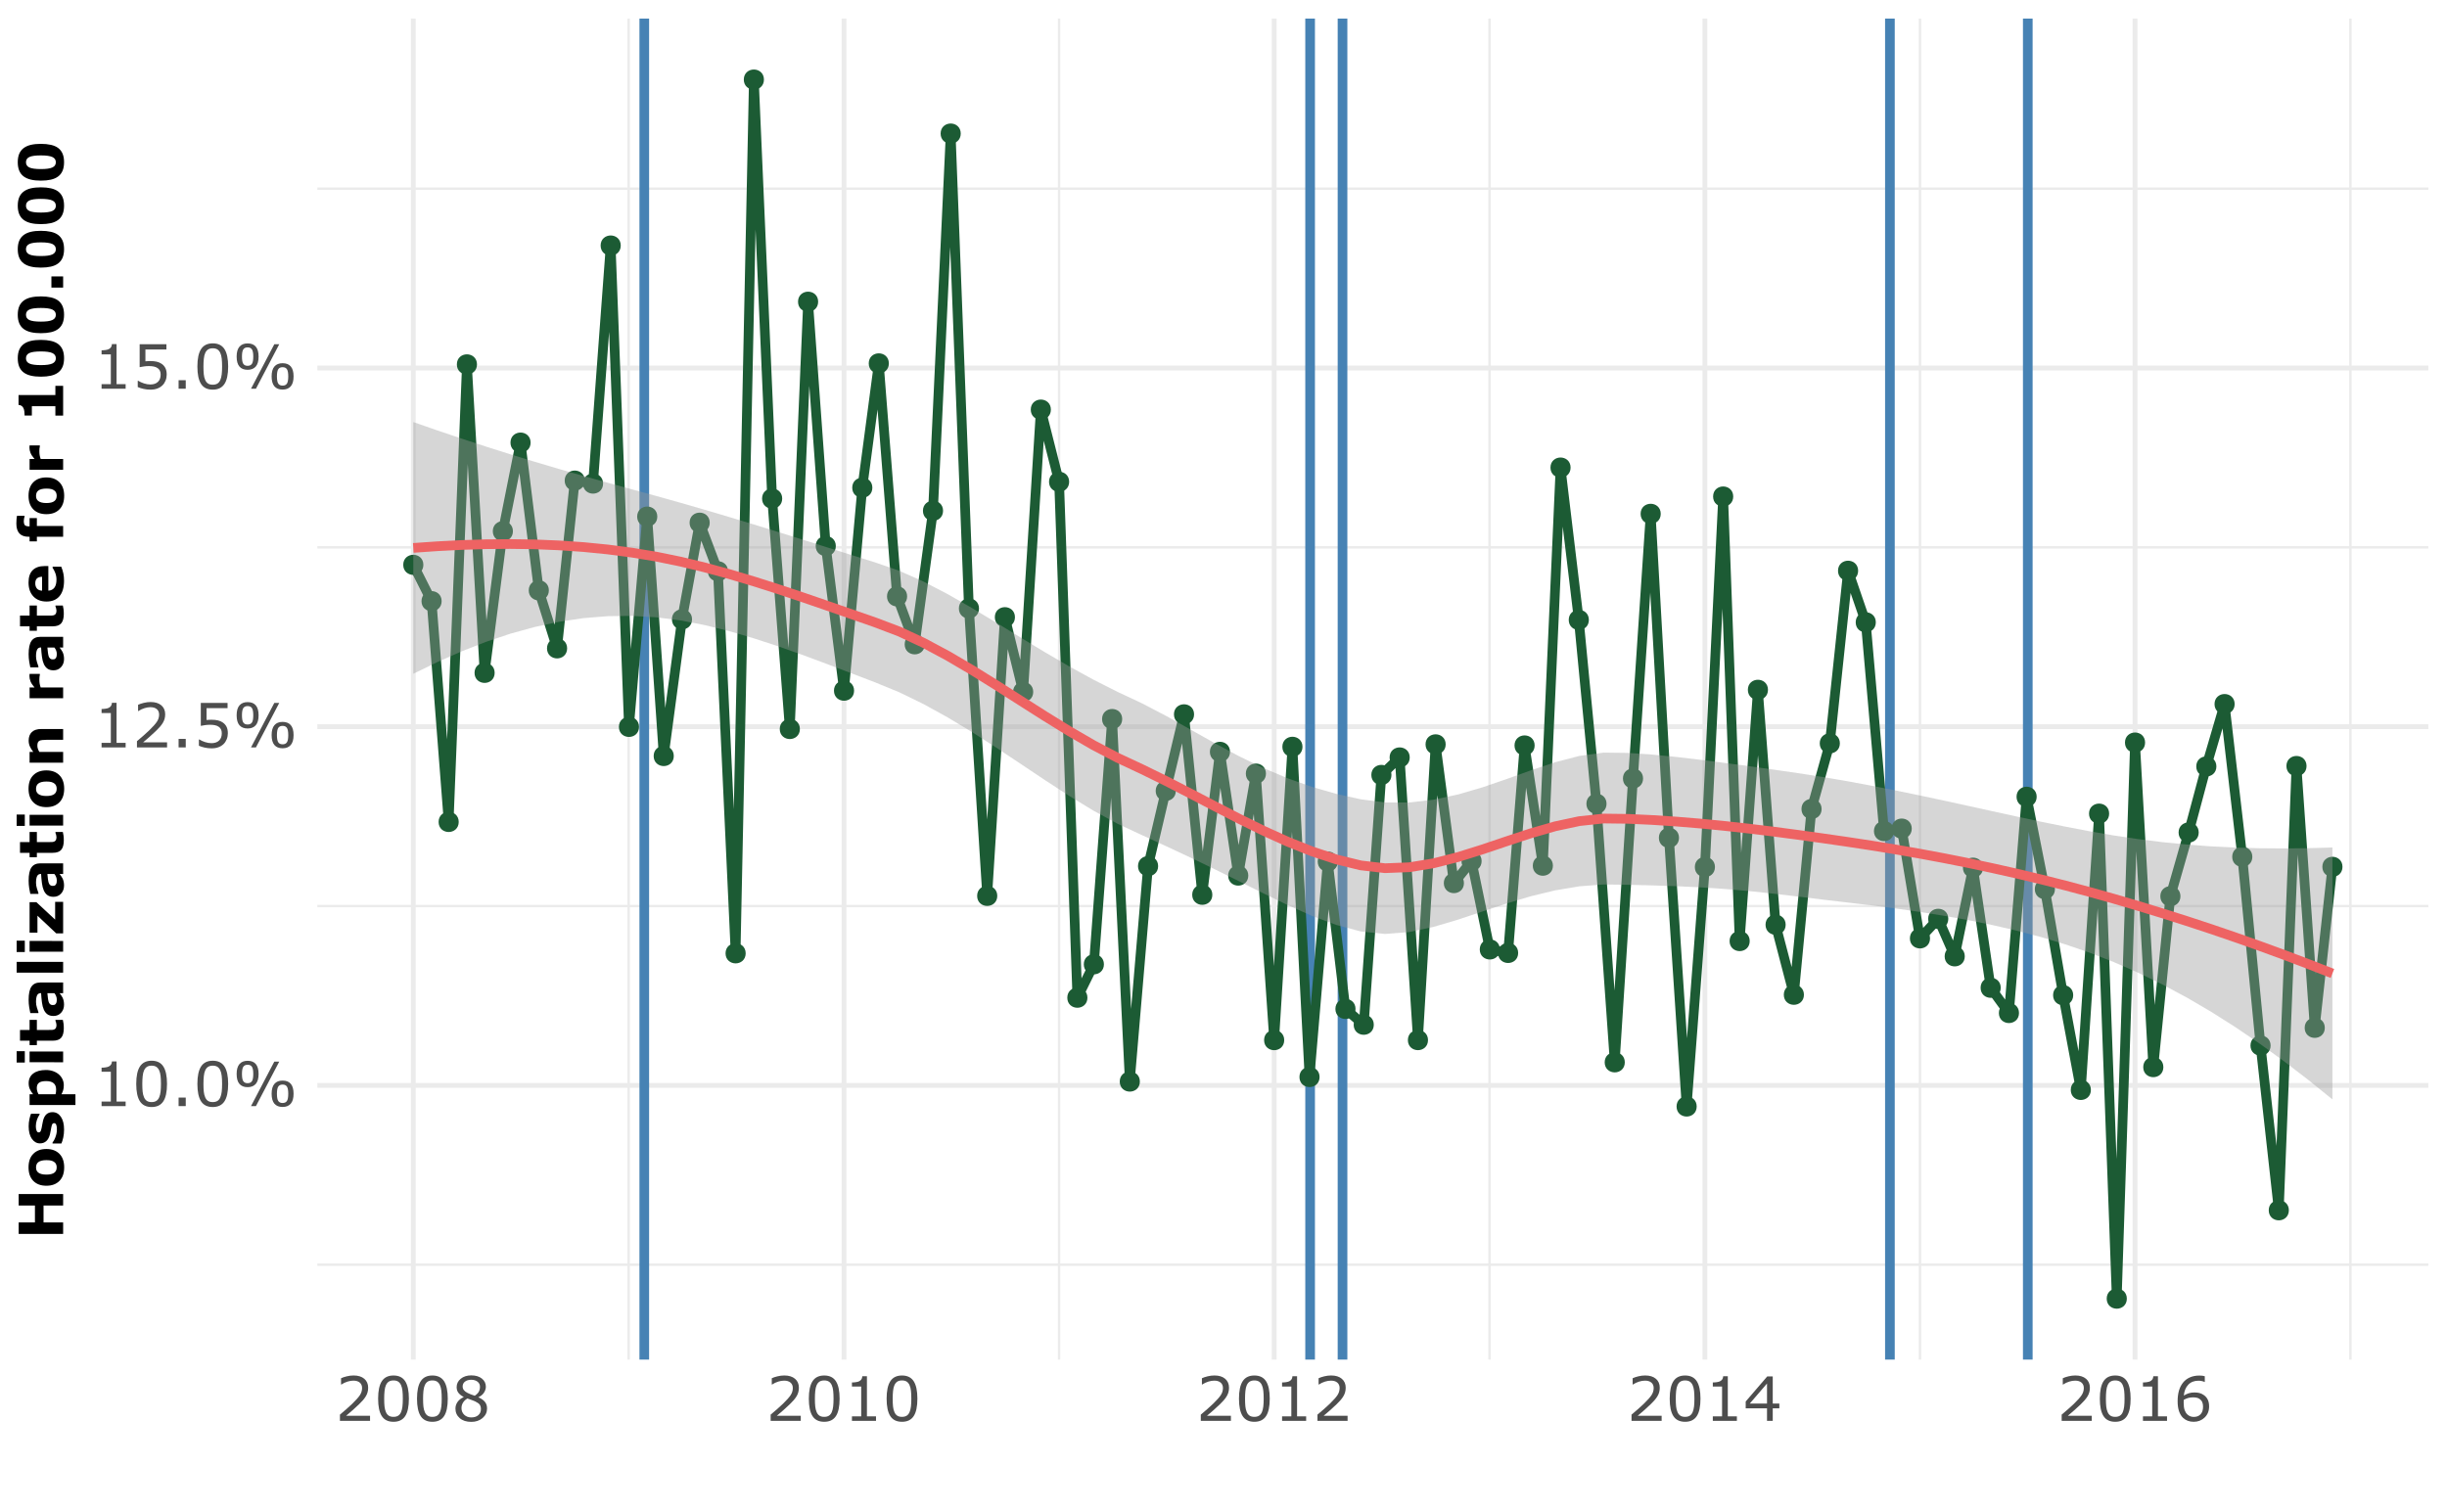 <?xml version="1.0" encoding="UTF-8"?>
<svg xmlns="http://www.w3.org/2000/svg" xmlns:xlink="http://www.w3.org/1999/xlink" width="720pt" height="444.994pt" viewBox="0 0 720 444.994" version="1.1">
<defs>
<g>
<symbol overflow="visible" id="glyph0-0">
<path style="stroke:none;" d=""/>
</symbol>
<symbol overflow="visible" id="glyph0-1">
<path style="stroke:none;" d="M 9.527 0 L 2.445 0 L 2.445 -1.336 L 5.168 -1.336 L 5.168 -10.109 L 2.445 -10.109 L 2.445 -11.305 C 2.812 -11.305 3.207 -11.332 3.629 -11.395 C 4.051 -11.457 4.371 -11.547 4.586 -11.664 C 4.855 -11.809 5.07 -11.996 5.227 -12.223 C 5.383 -12.445 5.469 -12.75 5.492 -13.133 L 6.855 -13.133 L 6.855 -1.336 L 9.527 -1.336 Z M 9.527 0 "/>
</symbol>
<symbol overflow="visible" id="glyph0-2">
<path style="stroke:none;" d="M 10.258 -6.547 C 10.258 -4.199 9.891 -2.473 9.152 -1.375 C 8.418 -0.277 7.277 0.273 5.73 0.273 C 4.16 0.273 3.012 -0.285 2.289 -1.398 C 1.566 -2.512 1.203 -4.223 1.203 -6.531 C 1.203 -8.855 1.57 -10.574 2.305 -11.684 C 3.035 -12.797 4.18 -13.352 5.73 -13.352 C 7.301 -13.352 8.449 -12.785 9.172 -11.66 C 9.895 -10.531 10.258 -8.828 10.258 -6.547 Z M 7.945 -2.559 C 8.148 -3.031 8.289 -3.59 8.363 -4.23 C 8.438 -4.875 8.473 -5.645 8.473 -6.547 C 8.473 -7.438 8.438 -8.211 8.363 -8.867 C 8.289 -9.523 8.148 -10.082 7.938 -10.539 C 7.73 -10.988 7.453 -11.328 7.098 -11.559 C 6.742 -11.785 6.289 -11.898 5.73 -11.898 C 5.18 -11.898 4.723 -11.785 4.363 -11.559 C 4.004 -11.328 3.719 -10.984 3.508 -10.52 C 3.309 -10.086 3.172 -9.523 3.098 -8.824 C 3.023 -8.125 2.988 -7.363 2.988 -6.531 C 2.988 -5.617 3.02 -4.852 3.086 -4.234 C 3.148 -3.621 3.289 -3.07 3.5 -2.586 C 3.691 -2.129 3.965 -1.777 4.32 -1.539 C 4.676 -1.297 5.145 -1.18 5.73 -1.18 C 6.281 -1.18 6.738 -1.293 7.102 -1.52 C 7.465 -1.75 7.746 -2.094 7.945 -2.559 Z M 7.945 -2.559 "/>
</symbol>
<symbol overflow="visible" id="glyph0-3">
<path style="stroke:none;" d="M 4.324 0 L 2.223 0 L 2.223 -2.504 L 4.324 -2.504 Z M 4.324 0 "/>
</symbol>
<symbol overflow="visible" id="glyph0-4">
<path style="stroke:none;" d="M 7.77 -9.457 C 7.77 -8.145 7.492 -7.168 6.938 -6.531 C 6.383 -5.891 5.586 -5.57 4.543 -5.57 C 3.477 -5.57 2.672 -5.891 2.125 -6.531 C 1.582 -7.168 1.309 -8.141 1.309 -9.449 C 1.309 -10.762 1.586 -11.734 2.145 -12.375 C 2.703 -13.016 3.5 -13.332 4.543 -13.332 C 5.605 -13.332 6.406 -13.012 6.953 -12.367 C 7.496 -11.723 7.77 -10.75 7.77 -9.457 Z M 13.844 -13.086 L 6.988 0 L 5.539 0 L 12.391 -13.086 Z M 18.062 -3.629 C 18.062 -2.316 17.781 -1.344 17.227 -0.703 C 16.672 -0.062 15.871 0.254 14.828 0.254 C 13.766 0.254 12.965 -0.066 12.418 -0.711 C 11.875 -1.355 11.602 -2.328 11.602 -3.621 C 11.602 -4.934 11.879 -5.91 12.434 -6.547 C 12.984 -7.188 13.785 -7.508 14.828 -7.508 C 15.895 -7.508 16.699 -7.188 17.242 -6.547 C 17.789 -5.91 18.062 -4.938 18.062 -3.629 Z M 6.203 -9.457 C 6.203 -10.465 6.074 -11.168 5.812 -11.566 C 5.555 -11.965 5.129 -12.164 4.543 -12.164 C 3.945 -12.164 3.52 -11.965 3.262 -11.566 C 3.004 -11.168 2.875 -10.461 2.875 -9.449 C 2.875 -8.434 3.004 -7.73 3.262 -7.336 C 3.52 -6.938 3.945 -6.742 4.543 -6.742 C 5.129 -6.742 5.555 -6.938 5.812 -7.336 C 6.074 -7.73 6.203 -8.438 6.203 -9.457 Z M 16.496 -3.629 C 16.496 -4.637 16.367 -5.34 16.105 -5.738 C 15.844 -6.137 15.422 -6.336 14.836 -6.336 C 14.238 -6.336 13.812 -6.137 13.555 -5.738 C 13.297 -5.34 13.164 -4.633 13.164 -3.621 C 13.164 -2.609 13.297 -1.902 13.555 -1.508 C 13.812 -1.113 14.238 -0.914 14.836 -0.914 C 15.422 -0.914 15.844 -1.113 16.105 -1.508 C 16.367 -1.902 16.496 -2.609 16.496 -3.629 Z M 16.496 -3.629 "/>
</symbol>
<symbol overflow="visible" id="glyph0-5">
<path style="stroke:none;" d="M 10.273 0 L 1.414 0 L 1.414 -1.836 C 2.031 -2.363 2.648 -2.891 3.266 -3.418 C 3.883 -3.945 4.461 -4.469 4.992 -4.992 C 6.117 -6.082 6.887 -6.949 7.305 -7.59 C 7.719 -8.23 7.93 -8.922 7.93 -9.668 C 7.93 -10.348 7.703 -10.879 7.254 -11.262 C 6.805 -11.648 6.18 -11.84 5.379 -11.84 C 4.844 -11.84 4.27 -11.746 3.648 -11.559 C 3.027 -11.371 2.422 -11.082 1.828 -10.695 L 1.742 -10.695 L 1.742 -12.543 C 2.156 -12.746 2.711 -12.934 3.406 -13.105 C 4.102 -13.273 4.773 -13.359 5.422 -13.359 C 6.766 -13.359 7.816 -13.035 8.578 -12.387 C 9.34 -11.742 9.719 -10.863 9.719 -9.758 C 9.719 -9.258 9.656 -8.793 9.531 -8.363 C 9.406 -7.934 9.219 -7.523 8.973 -7.137 C 8.746 -6.773 8.477 -6.414 8.168 -6.062 C 7.859 -5.711 7.488 -5.324 7.047 -4.895 C 6.422 -4.281 5.773 -3.684 5.105 -3.105 C 4.438 -2.531 3.812 -1.996 3.234 -1.504 L 10.273 -1.504 Z M 10.273 0 "/>
</symbol>
<symbol overflow="visible" id="glyph0-6">
<path style="stroke:none;" d="M 10.168 -4.156 C 10.168 -3.547 10.059 -2.965 9.836 -2.406 C 9.613 -1.852 9.309 -1.383 8.922 -1 C 8.5 -0.59 7.996 -0.277 7.414 -0.059 C 6.832 0.164 6.156 0.273 5.387 0.273 C 4.672 0.273 3.984 0.199 3.32 0.047 C 2.66 -0.102 2.102 -0.281 1.645 -0.492 L 1.645 -2.348 L 1.766 -2.348 C 2.246 -2.043 2.809 -1.781 3.453 -1.57 C 4.098 -1.355 4.73 -1.25 5.352 -1.25 C 5.77 -1.25 6.172 -1.305 6.562 -1.422 C 6.953 -1.539 7.297 -1.746 7.602 -2.039 C 7.859 -2.289 8.055 -2.594 8.188 -2.945 C 8.32 -3.297 8.383 -3.703 8.383 -4.164 C 8.383 -4.617 8.309 -5 8.152 -5.309 C 7.996 -5.617 7.781 -5.867 7.508 -6.055 C 7.203 -6.277 6.832 -6.434 6.395 -6.527 C 5.957 -6.617 5.469 -6.664 4.93 -6.664 C 4.414 -6.664 3.918 -6.625 3.441 -6.555 C 2.965 -6.484 2.551 -6.414 2.207 -6.344 L 2.207 -13.086 L 10.082 -13.086 L 10.082 -11.547 L 3.902 -11.547 L 3.902 -8.07 C 4.156 -8.094 4.414 -8.109 4.676 -8.121 C 4.938 -8.133 5.168 -8.141 5.359 -8.141 C 6.07 -8.141 6.691 -8.078 7.227 -7.957 C 7.758 -7.836 8.246 -7.625 8.691 -7.32 C 9.16 -7 9.523 -6.582 9.781 -6.074 C 10.039 -5.562 10.168 -4.926 10.168 -4.156 Z M 10.168 -4.156 "/>
</symbol>
<symbol overflow="visible" id="glyph0-7">
<path style="stroke:none;" d="M 10.371 -3.648 C 10.371 -2.516 9.93 -1.578 9.047 -0.828 C 8.164 -0.078 7.059 0.297 5.723 0.297 C 4.305 0.297 3.176 -0.066 2.332 -0.801 C 1.492 -1.531 1.07 -2.469 1.07 -3.613 C 1.07 -4.34 1.281 -4.996 1.703 -5.586 C 2.125 -6.176 2.723 -6.641 3.488 -6.988 L 3.488 -7.039 C 2.785 -7.414 2.266 -7.824 1.93 -8.27 C 1.594 -8.715 1.422 -9.273 1.422 -9.941 C 1.422 -10.926 1.828 -11.746 2.637 -12.402 C 3.445 -13.059 4.473 -13.387 5.723 -13.387 C 7.027 -13.387 8.07 -13.07 8.852 -12.445 C 9.629 -11.82 10.02 -11.023 10.02 -10.055 C 10.02 -9.461 9.836 -8.883 9.465 -8.309 C 9.098 -7.738 8.555 -7.293 7.84 -6.969 L 7.84 -6.918 C 8.66 -6.566 9.289 -6.133 9.719 -5.617 C 10.152 -5.102 10.371 -4.445 10.371 -3.648 Z M 8.289 -10.039 C 8.289 -10.664 8.047 -11.164 7.562 -11.535 C 7.078 -11.906 6.461 -12.094 5.711 -12.094 C 4.973 -12.094 4.371 -11.918 3.898 -11.566 C 3.426 -11.215 3.191 -10.742 3.191 -10.141 C 3.191 -9.719 3.309 -9.355 3.547 -9.047 C 3.785 -8.742 4.141 -8.469 4.625 -8.227 C 4.84 -8.121 5.152 -7.984 5.559 -7.812 C 5.965 -7.645 6.363 -7.504 6.75 -7.391 C 7.328 -7.777 7.73 -8.18 7.953 -8.594 C 8.176 -9.012 8.289 -9.492 8.289 -10.039 Z M 8.562 -3.48 C 8.562 -4.02 8.441 -4.453 8.203 -4.777 C 7.969 -5.102 7.504 -5.43 6.812 -5.758 C 6.535 -5.887 6.234 -6.008 5.906 -6.117 C 5.578 -6.227 5.141 -6.383 4.598 -6.582 C 4.07 -6.297 3.645 -5.906 3.328 -5.414 C 3.008 -4.922 2.848 -4.367 2.848 -3.742 C 2.848 -2.953 3.121 -2.301 3.664 -1.785 C 4.211 -1.27 4.902 -1.012 5.738 -1.012 C 6.594 -1.012 7.277 -1.23 7.793 -1.672 C 8.305 -2.109 8.562 -2.711 8.562 -3.48 Z M 8.562 -3.48 "/>
</symbol>
<symbol overflow="visible" id="glyph0-8">
<path style="stroke:none;" d="M 10.574 -3.684 L 8.633 -3.684 L 8.633 0 L 6.945 0 L 6.945 -3.684 L 0.676 -3.684 L 0.676 -5.703 L 7.016 -13.086 L 8.633 -13.086 L 8.633 -5.09 L 10.574 -5.09 Z M 6.945 -5.09 L 6.945 -10.996 L 1.871 -5.09 Z M 6.945 -5.09 "/>
</symbol>
<symbol overflow="visible" id="glyph0-9">
<path style="stroke:none;" d="M 10.469 -4.246 C 10.469 -2.914 10.031 -1.828 9.152 -0.988 C 8.277 -0.148 7.203 0.273 5.934 0.273 C 5.289 0.273 4.703 0.172 4.176 -0.027 C 3.648 -0.227 3.18 -0.523 2.777 -0.914 C 2.273 -1.398 1.887 -2.047 1.613 -2.848 C 1.34 -3.648 1.203 -4.617 1.203 -5.75 C 1.203 -6.91 1.328 -7.938 1.578 -8.832 C 1.828 -9.73 2.223 -10.527 2.77 -11.223 C 3.285 -11.887 3.949 -12.402 4.766 -12.773 C 5.578 -13.148 6.527 -13.332 7.609 -13.332 C 7.957 -13.332 8.246 -13.32 8.48 -13.289 C 8.715 -13.258 8.953 -13.207 9.195 -13.133 L 9.195 -11.453 L 9.105 -11.453 C 8.941 -11.539 8.695 -11.625 8.363 -11.703 C 8.031 -11.781 7.695 -11.82 7.348 -11.82 C 6.086 -11.82 5.082 -11.426 4.332 -10.641 C 3.582 -9.852 3.148 -8.785 3.023 -7.445 C 3.516 -7.742 4 -7.969 4.477 -8.125 C 4.953 -8.281 5.508 -8.359 6.133 -8.359 C 6.691 -8.359 7.184 -8.309 7.605 -8.203 C 8.031 -8.102 8.469 -7.895 8.914 -7.586 C 9.43 -7.227 9.816 -6.777 10.078 -6.23 C 10.336 -5.688 10.469 -5.023 10.469 -4.246 Z M 8.684 -4.176 C 8.684 -4.719 8.602 -5.172 8.441 -5.527 C 8.281 -5.887 8.016 -6.195 7.648 -6.461 C 7.379 -6.648 7.078 -6.77 6.75 -6.828 C 6.422 -6.887 6.078 -6.918 5.723 -6.918 C 5.223 -6.918 4.762 -6.859 4.332 -6.742 C 3.906 -6.625 3.465 -6.441 3.016 -6.195 C 3.004 -6.066 2.992 -5.941 2.988 -5.824 C 2.984 -5.703 2.98 -5.551 2.98 -5.371 C 2.98 -4.445 3.074 -3.715 3.266 -3.176 C 3.457 -2.641 3.719 -2.219 4.051 -1.906 C 4.32 -1.648 4.613 -1.461 4.926 -1.34 C 5.238 -1.219 5.582 -1.16 5.949 -1.16 C 6.801 -1.16 7.469 -1.418 7.953 -1.938 C 8.441 -2.457 8.684 -3.203 8.684 -4.176 Z M 8.684 -4.176 "/>
</symbol>
<symbol overflow="visible" id="glyph1-0">
<path style="stroke:none;" d=""/>
</symbol>
<symbol overflow="visible" id="glyph1-1">
<path style="stroke:none;" d="M 0 -13.402 L 0 -10.027 L -5.766 -10.027 L -5.766 -5.047 L 0 -5.047 L 0 -1.672 L -13.086 -1.672 L -13.086 -5.047 L -8.297 -5.047 L -8.297 -10.027 L -13.086 -10.027 L -13.086 -13.402 Z M 0 -13.402 "/>
</symbol>
<symbol overflow="visible" id="glyph1-2">
<path style="stroke:none;" d="M -4.93 -11.586 C -3.309 -11.586 -2.027 -11.109 -1.094 -10.164 C -0.16 -9.219 0.309 -7.891 0.309 -6.18 C 0.309 -4.469 -0.16 -3.141 -1.094 -2.191 C -2.027 -1.246 -3.309 -0.773 -4.93 -0.773 C -6.566 -0.773 -7.848 -1.25 -8.781 -2.203 C -9.711 -3.156 -10.18 -4.48 -10.18 -6.18 C -10.18 -7.902 -9.711 -9.234 -8.773 -10.172 C -7.836 -11.113 -6.555 -11.586 -4.93 -11.586 Z M -2.531 -7.691 C -2.781 -7.895 -3.086 -8.051 -3.441 -8.152 C -3.797 -8.254 -4.285 -8.305 -4.914 -8.305 C -5.492 -8.305 -5.98 -8.254 -6.371 -8.148 C -6.766 -8.043 -7.078 -7.895 -7.312 -7.707 C -7.555 -7.52 -7.723 -7.297 -7.82 -7.031 C -7.922 -6.766 -7.973 -6.484 -7.973 -6.18 C -7.973 -5.875 -7.93 -5.602 -7.848 -5.367 C -7.766 -5.129 -7.602 -4.902 -7.355 -4.684 C -7.129 -4.492 -6.812 -4.336 -6.414 -4.223 C -6.016 -4.109 -5.516 -4.051 -4.914 -4.051 C -4.375 -4.051 -3.906 -4.102 -3.512 -4.203 C -3.117 -4.301 -2.797 -4.445 -2.559 -4.641 C -2.328 -4.828 -2.16 -5.051 -2.055 -5.312 C -1.949 -5.574 -1.898 -5.871 -1.898 -6.203 C -1.898 -6.492 -1.945 -6.766 -2.043 -7.027 C -2.141 -7.289 -2.301 -7.508 -2.531 -7.691 Z M -2.531 -7.691 "/>
</symbol>
<symbol overflow="visible" id="glyph1-3">
<path style="stroke:none;" d="M -3.129 -10.07 C -2.109 -10.07 -1.289 -9.617 -0.664 -8.703 C -0.039 -7.789 0.273 -6.535 0.273 -4.949 C 0.273 -4.07 0.191 -3.273 0.027 -2.559 C -0.137 -1.844 -0.32 -1.27 -0.52 -0.836 L -3.121 -0.836 L -3.121 -1.125 C -3.008 -1.285 -2.887 -1.465 -2.754 -1.676 C -2.625 -1.883 -2.48 -2.176 -2.328 -2.559 C -2.195 -2.887 -2.078 -3.258 -1.98 -3.672 C -1.883 -4.09 -1.836 -4.535 -1.836 -5.008 C -1.836 -5.629 -1.906 -6.09 -2.043 -6.391 C -2.18 -6.688 -2.383 -6.836 -2.652 -6.836 C -2.895 -6.836 -3.07 -6.75 -3.176 -6.574 C -3.285 -6.398 -3.391 -6.062 -3.488 -5.57 C -3.543 -5.336 -3.598 -5.02 -3.66 -4.617 C -3.723 -4.219 -3.797 -3.852 -3.883 -3.523 C -4.117 -2.629 -4.484 -1.965 -4.98 -1.531 C -5.477 -1.098 -6.09 -0.879 -6.828 -0.879 C -7.777 -0.879 -8.566 -1.328 -9.199 -2.227 C -9.828 -3.125 -10.141 -4.355 -10.141 -5.914 C -10.141 -6.652 -10.066 -7.359 -9.918 -8.039 C -9.77 -8.715 -9.609 -9.242 -9.438 -9.625 L -6.941 -9.625 L -6.941 -9.352 C -7.266 -8.883 -7.527 -8.348 -7.73 -7.746 C -7.934 -7.148 -8.031 -6.539 -8.031 -5.926 C -8.031 -5.414 -7.961 -4.984 -7.82 -4.637 C -7.68 -4.289 -7.484 -4.113 -7.227 -4.113 C -6.992 -4.113 -6.812 -4.191 -6.688 -4.352 C -6.566 -4.508 -6.441 -4.883 -6.32 -5.469 C -6.254 -5.789 -6.191 -6.137 -6.129 -6.508 C -6.07 -6.879 -5.992 -7.254 -5.898 -7.629 C -5.68 -8.461 -5.34 -9.078 -4.875 -9.477 C -4.406 -9.875 -3.824 -10.07 -3.129 -10.07 Z M -3.129 -10.07 "/>
</symbol>
<symbol overflow="visible" id="glyph1-4">
<path style="stroke:none;" d="M -5.07 -11.797 C -4.258 -11.797 -3.516 -11.672 -2.848 -11.422 C -2.18 -11.172 -1.629 -10.844 -1.195 -10.441 C -0.738 -10.02 -0.391 -9.543 -0.156 -9.008 C 0.078 -8.477 0.195 -7.906 0.195 -7.297 C 0.195 -6.734 0.133 -6.254 0.012 -5.863 C -0.105 -5.469 -0.273 -5.07 -0.492 -4.656 L 3.621 -4.656 L 3.621 -1.492 L -9.871 -1.496 L -9.871 -4.66 L -8.844 -4.66 C -9.23 -5.145 -9.543 -5.641 -9.781 -6.148 C -10.023 -6.656 -10.141 -7.238 -10.141 -7.902 C -10.141 -9.133 -9.691 -10.09 -8.789 -10.77 C -7.887 -11.453 -6.648 -11.797 -5.07 -11.797 Z M -5.008 -8.535 C -5.969 -8.535 -6.668 -8.371 -7.102 -8.043 C -7.535 -7.715 -7.75 -7.195 -7.75 -6.488 C -7.75 -6.188 -7.707 -5.879 -7.617 -5.562 C -7.523 -5.246 -7.395 -4.945 -7.227 -4.656 L -2.258 -4.656 C -2.176 -4.867 -2.125 -5.094 -2.102 -5.336 C -2.078 -5.574 -2.066 -5.812 -2.066 -6.047 C -2.066 -6.883 -2.309 -7.508 -2.801 -7.918 C -3.289 -8.328 -4.023 -8.535 -5.008 -8.535 Z M -5.008 -8.535 "/>
</symbol>
<symbol overflow="visible" id="glyph1-5">
<path style="stroke:none;" d="M 0 -4.656 L 0 -1.492 L -9.871 -1.496 L -9.871 -4.66 Z M -11.277 -4.746 L -11.277 -1.406 L -13.676 -1.406 L -13.676 -4.746 Z M -11.277 -4.746 "/>
</symbol>
<symbol overflow="visible" id="glyph1-6">
<path style="stroke:none;" d="M -0.086 -7.805 C 0 -7.465 0.07 -7.105 0.117 -6.723 C 0.168 -6.344 0.195 -5.875 0.195 -5.328 C 0.195 -4.098 -0.055 -3.18 -0.555 -2.578 C -1.051 -1.977 -1.906 -1.68 -3.109 -1.68 L -7.727 -1.68 L -7.727 -0.379 L -9.871 -0.379 L -9.871 -1.68 L -12.691 -1.68 L -12.691 -4.844 L -9.871 -4.844 L -9.871 -7.805 L -7.727 -7.805 L -7.727 -4.844 L -4.227 -4.844 C -3.883 -4.844 -3.578 -4.844 -3.32 -4.852 C -3.062 -4.859 -2.832 -4.906 -2.629 -4.992 C -2.422 -5.074 -2.262 -5.219 -2.141 -5.426 C -2.02 -5.633 -1.961 -5.938 -1.961 -6.336 C -1.961 -6.5 -1.996 -6.715 -2.066 -6.984 C -2.137 -7.25 -2.199 -7.438 -2.258 -7.539 L -2.258 -7.805 Z M -0.086 -7.805 "/>
</symbol>
<symbol overflow="visible" id="glyph1-7">
<path style="stroke:none;" d="M -2.574 -7.469 L -4.633 -7.469 C -4.598 -7.043 -4.547 -6.578 -4.488 -6.082 C -4.426 -5.586 -4.352 -5.207 -4.273 -4.949 C -4.172 -4.633 -4.027 -4.391 -3.836 -4.223 C -3.645 -4.055 -3.395 -3.973 -3.086 -3.973 C -2.879 -3.973 -2.711 -3.992 -2.582 -4.023 C -2.453 -4.059 -2.332 -4.148 -2.215 -4.289 C -2.098 -4.422 -2.012 -4.586 -1.957 -4.773 C -1.898 -4.961 -1.871 -5.254 -1.871 -5.652 C -1.871 -5.969 -1.938 -6.289 -2.066 -6.613 C -2.195 -6.938 -2.363 -7.227 -2.574 -7.469 Z M -1.047 -7.469 C -0.918 -7.301 -0.762 -7.09 -0.578 -6.836 C -0.398 -6.586 -0.254 -6.348 -0.148 -6.125 C -0.008 -5.816 0.094 -5.492 0.164 -5.16 C 0.23 -4.824 0.266 -4.461 0.266 -4.062 C 0.266 -3.125 -0.027 -2.336 -0.605 -1.703 C -1.188 -1.07 -1.93 -0.758 -2.828 -0.758 C -3.551 -0.758 -4.141 -0.918 -4.598 -1.238 C -5.055 -1.562 -5.414 -2.02 -5.68 -2.609 C -5.941 -3.195 -6.129 -3.922 -6.242 -4.789 C -6.352 -5.656 -6.434 -6.555 -6.484 -7.488 L -6.539 -7.488 C -7.086 -7.488 -7.461 -7.266 -7.668 -6.82 C -7.875 -6.375 -7.98 -5.719 -7.98 -4.852 C -7.98 -4.332 -7.887 -3.773 -7.703 -3.184 C -7.52 -2.59 -7.375 -2.164 -7.277 -1.906 L -7.277 -1.617 L -9.66 -1.617 C -9.746 -1.953 -9.852 -2.496 -9.973 -3.246 C -10.094 -4 -10.152 -4.754 -10.152 -5.512 C -10.152 -7.309 -9.875 -8.609 -9.32 -9.41 C -8.766 -10.211 -7.898 -10.609 -6.715 -10.609 L 0 -10.609 L 0 -7.469 Z M -1.047 -7.469 "/>
</symbol>
<symbol overflow="visible" id="glyph1-8">
<path style="stroke:none;" d="M 0 -4.656 L 0 -1.492 L -13.676 -1.496 L -13.676 -4.66 Z M 0 -4.656 "/>
</symbol>
<symbol overflow="visible" id="glyph1-9">
<path style="stroke:none;" d="M 0 -10.012 L 0 -0.738 L -2.031 -0.738 L -7.559 -5.941 L -7.559 -0.949 L -9.871 -0.949 L -9.871 -9.914 L -7.875 -9.914 L -2.355 -4.789 L -2.355 -10.012 Z M 0 -10.012 "/>
</symbol>
<symbol overflow="visible" id="glyph1-10">
<path style="stroke:none;" d="M 0 -11.406 L 0 -8.227 L -4.895 -8.227 C -5.293 -8.227 -5.691 -8.207 -6.086 -8.164 C -6.48 -8.125 -6.773 -8.055 -6.961 -7.953 C -7.18 -7.836 -7.336 -7.664 -7.434 -7.441 C -7.535 -7.215 -7.586 -6.898 -7.586 -6.496 C -7.586 -6.207 -7.539 -5.918 -7.445 -5.621 C -7.352 -5.324 -7.203 -5.004 -6.996 -4.656 L 0 -4.656 L 0 -1.492 L -9.871 -1.496 L -9.871 -4.66 L -8.781 -4.66 C -9.219 -5.223 -9.555 -5.762 -9.789 -6.281 C -10.023 -6.797 -10.141 -7.375 -10.141 -8.008 C -10.141 -9.074 -9.832 -9.906 -9.211 -10.508 C -8.59 -11.109 -7.66 -11.406 -6.426 -11.406 Z M 0 -11.406 "/>
</symbol>
<symbol overflow="visible" id="glyph1-11">
<g>
</g>
</symbol>
<symbol overflow="visible" id="glyph1-12">
<path style="stroke:none;" d="M -6.855 -8.648 L -6.855 -8.367 C -6.902 -8.234 -6.938 -8.016 -6.961 -7.719 C -6.984 -7.418 -6.996 -7.168 -6.996 -6.969 C -6.996 -6.52 -6.969 -6.121 -6.906 -5.773 C -6.848 -5.43 -6.75 -5.055 -6.609 -4.656 L 0 -4.656 L 0 -1.492 L -9.871 -1.496 L -9.871 -4.66 L -8.422 -4.66 C -9.02 -5.355 -9.414 -5.961 -9.609 -6.477 C -9.805 -6.992 -9.906 -7.469 -9.906 -7.902 C -9.906 -8.012 -9.902 -8.141 -9.898 -8.281 C -9.891 -8.422 -9.883 -8.543 -9.871 -8.648 Z M -6.855 -8.648 "/>
</symbol>
<symbol overflow="visible" id="glyph1-13">
<path style="stroke:none;" d="M -4.352 -11.215 L -4.352 -3.973 C -3.578 -4.02 -2.984 -4.312 -2.574 -4.855 C -2.164 -5.398 -1.961 -6.195 -1.961 -7.25 C -1.961 -7.918 -2.078 -8.566 -2.32 -9.195 C -2.559 -9.82 -2.816 -10.316 -3.094 -10.68 L -3.094 -11.031 L -0.555 -11.031 C -0.266 -10.316 -0.059 -9.641 0.07 -9.008 C 0.199 -8.375 0.266 -7.676 0.266 -6.906 C 0.266 -4.926 -0.18 -3.41 -1.07 -2.355 C -1.961 -1.301 -3.23 -0.773 -4.879 -0.773 C -6.508 -0.773 -7.797 -1.273 -8.75 -2.273 C -9.703 -3.273 -10.18 -4.641 -10.18 -6.383 C -10.18 -7.988 -9.773 -9.195 -8.961 -10 C -8.148 -10.809 -6.98 -11.215 -5.457 -11.215 Z M -6.203 -8.07 C -6.867 -8.051 -7.363 -7.887 -7.699 -7.578 C -8.031 -7.266 -8.199 -6.781 -8.199 -6.125 C -8.199 -5.516 -8.043 -5.016 -7.727 -4.625 C -7.41 -4.23 -6.902 -4.012 -6.203 -3.965 Z M -6.203 -8.07 "/>
</symbol>
<symbol overflow="visible" id="glyph1-14">
<path style="stroke:none;" d="M -11.355 -7.895 L -11.355 -7.656 C -11.398 -7.516 -11.445 -7.332 -11.496 -7.105 C -11.547 -6.879 -11.574 -6.641 -11.574 -6.383 C -11.574 -5.762 -11.465 -5.34 -11.242 -5.121 C -11.02 -4.902 -10.586 -4.789 -9.949 -4.789 L -9.871 -4.789 L -9.871 -7.234 L -7.727 -7.234 L -7.727 -4.895 L 0 -4.895 L 0 -1.73 L -7.727 -1.73 L -7.727 -0.379 L -9.871 -0.379 L -9.871 -1.73 L -10.141 -1.73 C -11.348 -1.73 -12.254 -2.051 -12.859 -2.695 C -13.461 -3.336 -13.766 -4.309 -13.766 -5.609 C -13.766 -6.078 -13.746 -6.5 -13.715 -6.883 C -13.684 -7.262 -13.641 -7.602 -13.586 -7.895 Z M -11.355 -7.895 "/>
</symbol>
<symbol overflow="visible" id="glyph1-15">
<path style="stroke:none;" d="M 0 -11.074 L 0 -2.336 L -2.285 -2.336 L -2.285 -5.098 L -9.203 -5.098 L -9.203 -2.34 L -11.336 -2.34 C -11.336 -2.762 -11.363 -3.164 -11.414 -3.551 C -11.461 -3.938 -11.547 -4.262 -11.672 -4.52 C -11.82 -4.824 -12.008 -5.051 -12.242 -5.203 C -12.477 -5.355 -12.77 -5.445 -13.121 -5.469 L -13.121 -8.375 L -2.285 -8.375 L -2.285 -11.074 Z M 0 -11.074 "/>
</symbol>
<symbol overflow="visible" id="glyph1-16">
<path style="stroke:none;" d="M -6.547 -11.812 C -5.445 -11.812 -4.461 -11.711 -3.59 -11.516 C -2.719 -11.316 -2.008 -11.004 -1.449 -10.582 C -0.883 -10.148 -0.453 -9.594 -0.164 -8.914 C 0.129 -8.234 0.273 -7.395 0.273 -6.398 C 0.273 -5.422 0.125 -4.586 -0.168 -3.895 C -0.461 -3.203 -0.895 -2.641 -1.469 -2.215 C -2.043 -1.781 -2.754 -1.469 -3.609 -1.273 C -4.461 -1.082 -5.438 -0.984 -6.539 -0.984 C -7.676 -0.984 -8.664 -1.086 -9.5 -1.285 C -10.34 -1.484 -11.047 -1.801 -11.629 -2.234 C -12.203 -2.668 -12.633 -3.23 -12.922 -3.922 C -13.207 -4.613 -13.352 -5.438 -13.352 -6.398 C -13.352 -7.398 -13.203 -8.242 -12.906 -8.922 C -12.609 -9.602 -12.172 -10.156 -11.586 -10.59 C -11.012 -11.02 -10.301 -11.328 -9.461 -11.523 C -8.621 -11.715 -7.648 -11.812 -6.547 -11.812 Z M -6.547 -8.41 C -8.129 -8.41 -9.258 -8.258 -9.926 -7.945 C -10.598 -7.633 -10.934 -7.121 -10.934 -6.398 C -10.934 -5.68 -10.598 -5.164 -9.926 -4.852 C -9.258 -4.543 -8.125 -4.387 -6.531 -4.387 C -4.977 -4.387 -3.859 -4.543 -3.172 -4.859 C -2.488 -5.176 -2.145 -5.688 -2.145 -6.398 C -2.145 -7.109 -2.488 -7.621 -3.172 -7.938 C -3.859 -8.254 -4.984 -8.41 -6.547 -8.41 Z M -6.547 -8.41 "/>
</symbol>
<symbol overflow="visible" id="glyph1-17">
<path style="stroke:none;" d="M 0 -4.895 L 0 -1.609 L -3.453 -1.609 L -3.453 -4.895 Z M 0 -4.895 "/>
</symbol>
</g>
<clipPath id="clip1">
  <path d="M 93 318 L 715 318 L 715 321 L 93 321 Z M 93 318 "/>
</clipPath>
<clipPath id="clip2">
  <path d="M 93 213 L 715 213 L 715 215 L 93 215 Z M 93 213 "/>
</clipPath>
<clipPath id="clip3">
  <path d="M 93 107 L 715 107 L 715 110 L 93 110 Z M 93 107 "/>
</clipPath>
<clipPath id="clip4">
  <path d="M 120 5 L 123 5 L 123 401 L 120 401 Z M 120 5 "/>
</clipPath>
<clipPath id="clip5">
  <path d="M 247 5 L 250 5 L 250 401 L 247 401 Z M 247 5 "/>
</clipPath>
<clipPath id="clip6">
  <path d="M 374 5 L 376 5 L 376 401 L 374 401 Z M 374 5 "/>
</clipPath>
<clipPath id="clip7">
  <path d="M 500 5 L 503 5 L 503 401 L 500 401 Z M 500 5 "/>
</clipPath>
<clipPath id="clip8">
  <path d="M 627 5 L 629 5 L 629 401 L 627 401 Z M 627 5 "/>
</clipPath>
<clipPath id="clip9">
  <path d="M 393 5 L 397 5 L 397 401 L 393 401 Z M 393 5 "/>
</clipPath>
<clipPath id="clip10">
  <path d="M 188 5 L 191 5 L 191 401 L 188 401 Z M 188 5 "/>
</clipPath>
<clipPath id="clip11">
  <path d="M 554 5 L 558 5 L 558 401 L 554 401 Z M 554 5 "/>
</clipPath>
<clipPath id="clip12">
  <path d="M 595 5 L 599 5 L 599 401 L 595 401 Z M 595 5 "/>
</clipPath>
<clipPath id="clip13">
  <path d="M 384 5 L 387 5 L 387 401 L 384 401 Z M 384 5 "/>
</clipPath>
</defs>
<g id="surface8">
<rect x="0" y="0" width="720" height="444.994" style="fill:rgb(100%,100%,100%);fill-opacity:1;stroke:none;"/>
<path style="fill:none;stroke-width:0.711;stroke-linecap:butt;stroke-linejoin:round;stroke:rgb(92.157%,92.157%,92.157%);stroke-opacity:1;stroke-miterlimit:10;" d="M 93.375 372.191 L 714.52 372.191 "/>
<path style="fill:none;stroke-width:0.711;stroke-linecap:butt;stroke-linejoin:round;stroke:rgb(92.157%,92.157%,92.157%);stroke-opacity:1;stroke-miterlimit:10;" d="M 93.375 266.633 L 714.52 266.633 "/>
<path style="fill:none;stroke-width:0.711;stroke-linecap:butt;stroke-linejoin:round;stroke:rgb(92.157%,92.157%,92.157%);stroke-opacity:1;stroke-miterlimit:10;" d="M 93.375 161.074 L 714.52 161.074 "/>
<path style="fill:none;stroke-width:0.711;stroke-linecap:butt;stroke-linejoin:round;stroke:rgb(92.157%,92.157%,92.157%);stroke-opacity:1;stroke-miterlimit:10;" d="M 93.375 55.52 L 714.52 55.52 "/>
<path style="fill:none;stroke-width:0.711;stroke-linecap:butt;stroke-linejoin:round;stroke:rgb(92.157%,92.157%,92.157%);stroke-opacity:1;stroke-miterlimit:10;" d="M 184.977 400.109 L 184.977 5.48 "/>
<path style="fill:none;stroke-width:0.711;stroke-linecap:butt;stroke-linejoin:round;stroke:rgb(92.157%,92.157%,92.157%);stroke-opacity:1;stroke-miterlimit:10;" d="M 311.625 400.109 L 311.625 5.48 "/>
<path style="fill:none;stroke-width:0.711;stroke-linecap:butt;stroke-linejoin:round;stroke:rgb(92.157%,92.157%,92.157%);stroke-opacity:1;stroke-miterlimit:10;" d="M 438.277 400.109 L 438.277 5.48 "/>
<path style="fill:none;stroke-width:0.711;stroke-linecap:butt;stroke-linejoin:round;stroke:rgb(92.157%,92.157%,92.157%);stroke-opacity:1;stroke-miterlimit:10;" d="M 564.926 400.109 L 564.926 5.48 "/>
<path style="fill:none;stroke-width:0.711;stroke-linecap:butt;stroke-linejoin:round;stroke:rgb(92.157%,92.157%,92.157%);stroke-opacity:1;stroke-miterlimit:10;" d="M 691.574 400.109 L 691.574 5.48 "/>
<g clip-path="url(#clip1)" clip-rule="nonzero">
<path style="fill:none;stroke-width:1.423;stroke-linecap:butt;stroke-linejoin:round;stroke:rgb(92.157%,92.157%,92.157%);stroke-opacity:1;stroke-miterlimit:10;" d="M 93.375 319.41 L 714.52 319.41 "/>
</g>
<g clip-path="url(#clip2)" clip-rule="nonzero">
<path style="fill:none;stroke-width:1.423;stroke-linecap:butt;stroke-linejoin:round;stroke:rgb(92.157%,92.157%,92.157%);stroke-opacity:1;stroke-miterlimit:10;" d="M 93.375 213.855 L 714.52 213.855 "/>
</g>
<g clip-path="url(#clip3)" clip-rule="nonzero">
<path style="fill:none;stroke-width:1.423;stroke-linecap:butt;stroke-linejoin:round;stroke:rgb(92.157%,92.157%,92.157%);stroke-opacity:1;stroke-miterlimit:10;" d="M 93.375 108.297 L 714.52 108.297 "/>
</g>
<g clip-path="url(#clip4)" clip-rule="nonzero">
<path style="fill:none;stroke-width:1.423;stroke-linecap:butt;stroke-linejoin:round;stroke:rgb(92.157%,92.157%,92.157%);stroke-opacity:1;stroke-miterlimit:10;" d="M 121.609 400.109 L 121.609 5.48 "/>
</g>
<g clip-path="url(#clip5)" clip-rule="nonzero">
<path style="fill:none;stroke-width:1.423;stroke-linecap:butt;stroke-linejoin:round;stroke:rgb(92.157%,92.157%,92.157%);stroke-opacity:1;stroke-miterlimit:10;" d="M 248.344 400.109 L 248.344 5.48 "/>
</g>
<g clip-path="url(#clip6)" clip-rule="nonzero">
<path style="fill:none;stroke-width:1.423;stroke-linecap:butt;stroke-linejoin:round;stroke:rgb(92.157%,92.157%,92.157%);stroke-opacity:1;stroke-miterlimit:10;" d="M 374.906 400.109 L 374.906 5.48 "/>
</g>
<g clip-path="url(#clip7)" clip-rule="nonzero">
<path style="fill:none;stroke-width:1.423;stroke-linecap:butt;stroke-linejoin:round;stroke:rgb(92.157%,92.157%,92.157%);stroke-opacity:1;stroke-miterlimit:10;" d="M 501.645 400.109 L 501.645 5.48 "/>
</g>
<g clip-path="url(#clip8)" clip-rule="nonzero">
<path style="fill:none;stroke-width:1.423;stroke-linecap:butt;stroke-linejoin:round;stroke:rgb(92.157%,92.157%,92.157%);stroke-opacity:1;stroke-miterlimit:10;" d="M 628.207 400.109 L 628.207 5.48 "/>
</g>
<g clip-path="url(#clip9)" clip-rule="nonzero">
<path style="fill:none;stroke-width:2.845;stroke-linecap:butt;stroke-linejoin:round;stroke:rgb(27.451%,50.98%,70.588%);stroke-opacity:1;stroke-miterlimit:10;" d="M 395.02 400.109 L 395.02 5.48 "/>
</g>
<g clip-path="url(#clip10)" clip-rule="nonzero">
<path style="fill:none;stroke-width:2.845;stroke-linecap:butt;stroke-linejoin:round;stroke:rgb(27.451%,50.98%,70.588%);stroke-opacity:1;stroke-miterlimit:10;" d="M 189.57 400.109 L 189.57 5.48 "/>
</g>
<g clip-path="url(#clip11)" clip-rule="nonzero">
<path style="fill:none;stroke-width:2.845;stroke-linecap:butt;stroke-linejoin:round;stroke:rgb(27.451%,50.98%,70.588%);stroke-opacity:1;stroke-miterlimit:10;" d="M 556.082 400.109 L 556.082 5.48 "/>
</g>
<g clip-path="url(#clip12)" clip-rule="nonzero">
<path style="fill:none;stroke-width:2.845;stroke-linecap:butt;stroke-linejoin:round;stroke:rgb(27.451%,50.98%,70.588%);stroke-opacity:1;stroke-miterlimit:10;" d="M 596.652 400.109 L 596.652 5.48 "/>
</g>
<g clip-path="url(#clip13)" clip-rule="nonzero">
<path style="fill:none;stroke-width:2.845;stroke-linecap:butt;stroke-linejoin:round;stroke:rgb(27.451%,50.98%,70.588%);stroke-opacity:1;stroke-miterlimit:10;" d="M 385.484 400.109 L 385.484 5.48 "/>
</g>
<path style="fill-rule:nonzero;fill:rgb(10.98%,35.686%,20.392%);fill-opacity:1;stroke-width:0.945;stroke-linecap:round;stroke-linejoin:round;stroke:rgb(10.98%,35.686%,20.392%);stroke-opacity:1;stroke-miterlimit:10;" d="M 2.489 -0.001 C 2.489 3.319 -2.487 3.319 -2.487 -0.001 C -2.487 -3.318 2.489 -3.318 2.489 -0.001 " transform="matrix(1,0,0,1,121.608,166.22)"/>
<path style="fill-rule:nonzero;fill:rgb(10.98%,35.686%,20.392%);fill-opacity:1;stroke-width:0.945;stroke-linecap:round;stroke-linejoin:round;stroke:rgb(10.98%,35.686%,20.392%);stroke-opacity:1;stroke-miterlimit:10;" d="M 2.49 0.001 C 2.49 3.317 -2.487 3.317 -2.487 0.001 C -2.487 -3.316 2.49 -3.316 2.49 0.001 " transform="matrix(1,0,0,1,126.983,176.91)"/>
<path style="fill-rule:nonzero;fill:rgb(10.98%,35.686%,20.392%);fill-opacity:1;stroke-width:0.945;stroke-linecap:round;stroke-linejoin:round;stroke:rgb(10.98%,35.686%,20.392%);stroke-opacity:1;stroke-miterlimit:10;" d="M 2.489 -0.001 C 2.489 3.319 -2.487 3.319 -2.487 -0.001 C -2.487 -3.317 2.489 -3.317 2.489 -0.001 " transform="matrix(1,0,0,1,132.011,241.888)"/>
<path style="fill-rule:nonzero;fill:rgb(10.98%,35.686%,20.392%);fill-opacity:1;stroke-width:0.945;stroke-linecap:round;stroke-linejoin:round;stroke:rgb(10.98%,35.686%,20.392%);stroke-opacity:1;stroke-miterlimit:10;" d="M 2.49 0.002 C 2.49 3.318 -2.487 3.318 -2.487 0.002 C -2.487 -3.319 2.49 -3.319 2.49 0.002 " transform="matrix(1,0,0,1,137.385,107.233)"/>
<path style="fill-rule:nonzero;fill:rgb(10.98%,35.686%,20.392%);fill-opacity:1;stroke-width:0.945;stroke-linecap:round;stroke-linejoin:round;stroke:rgb(10.98%,35.686%,20.392%);stroke-opacity:1;stroke-miterlimit:10;" d="M 2.488 -0.001 C 2.488 3.32 -2.489 3.32 -2.489 -0.001 C -2.489 -3.317 2.488 -3.317 2.488 -0.001 " transform="matrix(1,0,0,1,142.587,198.009)"/>
<path style="fill-rule:nonzero;fill:rgb(10.98%,35.686%,20.392%);fill-opacity:1;stroke-width:0.945;stroke-linecap:round;stroke-linejoin:round;stroke:rgb(10.98%,35.686%,20.392%);stroke-opacity:1;stroke-miterlimit:10;" d="M 2.488 -0.001 C 2.488 3.319 -2.488 3.319 -2.488 -0.001 C -2.488 -3.317 2.488 -3.317 2.488 -0.001 " transform="matrix(1,0,0,1,147.961,156.325)"/>
<path style="fill-rule:nonzero;fill:rgb(10.98%,35.686%,20.392%);fill-opacity:1;stroke-width:0.945;stroke-linecap:round;stroke-linejoin:round;stroke:rgb(10.98%,35.686%,20.392%);stroke-opacity:1;stroke-miterlimit:10;" d="M 2.49 0.002 C 2.49 3.318 -2.487 3.318 -2.487 0.002 C -2.487 -3.319 2.49 -3.319 2.49 0.002 " transform="matrix(1,0,0,1,153.162,130.252)"/>
<path style="fill-rule:nonzero;fill:rgb(10.98%,35.686%,20.392%);fill-opacity:1;stroke-width:0.945;stroke-linecap:round;stroke-linejoin:round;stroke:rgb(10.98%,35.686%,20.392%);stroke-opacity:1;stroke-miterlimit:10;" d="M 2.487 -0.001 C 2.487 3.319 -2.49 3.319 -2.49 -0.001 C -2.49 -3.318 2.487 -3.318 2.487 -0.001 " transform="matrix(1,0,0,1,158.537,173.736)"/>
<path style="fill-rule:nonzero;fill:rgb(10.98%,35.686%,20.392%);fill-opacity:1;stroke-width:0.945;stroke-linecap:round;stroke-linejoin:round;stroke:rgb(10.98%,35.686%,20.392%);stroke-opacity:1;stroke-miterlimit:10;" d="M 2.487 -0.001 C 2.487 3.32 -2.49 3.32 -2.49 -0.001 C -2.49 -3.317 2.487 -3.317 2.487 -0.001 " transform="matrix(1,0,0,1,163.912,190.802)"/>
<path style="fill-rule:nonzero;fill:rgb(10.98%,35.686%,20.392%);fill-opacity:1;stroke-width:0.945;stroke-linecap:round;stroke-linejoin:round;stroke:rgb(10.98%,35.686%,20.392%);stroke-opacity:1;stroke-miterlimit:10;" d="M 2.489 -0.001 C 2.489 3.319 -2.488 3.319 -2.488 -0.001 C -2.488 -3.317 2.489 -3.317 2.489 -0.001 " transform="matrix(1,0,0,1,169.113,141.435)"/>
<path style="fill-rule:nonzero;fill:rgb(10.98%,35.686%,20.392%);fill-opacity:1;stroke-width:0.945;stroke-linecap:round;stroke-linejoin:round;stroke:rgb(10.98%,35.686%,20.392%);stroke-opacity:1;stroke-miterlimit:10;" d="M 2.489 -0.002 C 2.489 3.319 -2.487 3.319 -2.487 -0.002 C -2.487 -3.318 2.489 -3.318 2.489 -0.002 " transform="matrix(1,0,0,1,174.487,142.31)"/>
<path style="fill-rule:nonzero;fill:rgb(10.98%,35.686%,20.392%);fill-opacity:1;stroke-width:0.945;stroke-linecap:round;stroke-linejoin:round;stroke:rgb(10.98%,35.686%,20.392%);stroke-opacity:1;stroke-miterlimit:10;" d="M 2.487 -0.001 C 2.487 3.319 -2.489 3.319 -2.489 -0.001 C -2.489 -3.318 2.487 -3.318 2.487 -0.001 " transform="matrix(1,0,0,1,179.689,72.255)"/>
<path style="fill-rule:nonzero;fill:rgb(10.98%,35.686%,20.392%);fill-opacity:1;stroke-width:0.945;stroke-linecap:round;stroke-linejoin:round;stroke:rgb(10.98%,35.686%,20.392%);stroke-opacity:1;stroke-miterlimit:10;" d="M 2.488 -0 C 2.488 3.316 -2.489 3.316 -2.489 -0 C -2.489 -3.317 2.488 -3.317 2.488 -0 " transform="matrix(1,0,0,1,185.063,213.914)"/>
<path style="fill-rule:nonzero;fill:rgb(10.98%,35.686%,20.392%);fill-opacity:1;stroke-width:0.945;stroke-linecap:round;stroke-linejoin:round;stroke:rgb(10.98%,35.686%,20.392%);stroke-opacity:1;stroke-miterlimit:10;" d="M 2.488 0 C 2.488 3.317 -2.488 3.317 -2.488 0 C -2.488 -3.316 2.488 -3.316 2.488 0 " transform="matrix(1,0,0,1,190.438,152.031)"/>
<path style="fill-rule:nonzero;fill:rgb(10.98%,35.686%,20.392%);fill-opacity:1;stroke-width:0.945;stroke-linecap:round;stroke-linejoin:round;stroke:rgb(10.98%,35.686%,20.392%);stroke-opacity:1;stroke-miterlimit:10;" d="M 2.489 0 C 2.489 3.317 -2.487 3.317 -2.487 0 C -2.487 -3.316 2.489 -3.316 2.489 0 " transform="matrix(1,0,0,1,195.292,222.488)"/>
<path style="fill-rule:nonzero;fill:rgb(10.98%,35.686%,20.392%);fill-opacity:1;stroke-width:0.945;stroke-linecap:round;stroke-linejoin:round;stroke:rgb(10.98%,35.686%,20.392%);stroke-opacity:1;stroke-miterlimit:10;" d="M 2.489 -0.002 C 2.489 3.318 -2.487 3.318 -2.487 -0.002 C -2.487 -3.318 2.489 -3.318 2.489 -0.002 " transform="matrix(1,0,0,1,200.667,182.26)"/>
<path style="fill-rule:nonzero;fill:rgb(10.98%,35.686%,20.392%);fill-opacity:1;stroke-width:0.945;stroke-linecap:round;stroke-linejoin:round;stroke:rgb(10.98%,35.686%,20.392%);stroke-opacity:1;stroke-miterlimit:10;" d="M 2.487 0.001 C 2.487 3.317 -2.489 3.317 -2.489 0.001 C -2.489 -3.32 2.487 -3.32 2.487 0.001 " transform="matrix(1,0,0,1,205.868,153.824)"/>
<path style="fill-rule:nonzero;fill:rgb(10.98%,35.686%,20.392%);fill-opacity:1;stroke-width:0.945;stroke-linecap:round;stroke-linejoin:round;stroke:rgb(10.98%,35.686%,20.392%);stroke-opacity:1;stroke-miterlimit:10;" d="M 2.488 -0 C 2.488 3.316 -2.489 3.316 -2.489 -0 C -2.489 -3.317 2.488 -3.317 2.488 -0 " transform="matrix(1,0,0,1,211.243,168.121)"/>
<path style="fill-rule:nonzero;fill:rgb(10.98%,35.686%,20.392%);fill-opacity:1;stroke-width:0.945;stroke-linecap:round;stroke-linejoin:round;stroke:rgb(10.98%,35.686%,20.392%);stroke-opacity:1;stroke-miterlimit:10;" d="M 2.49 0.002 C 2.49 3.318 -2.487 3.318 -2.487 0.002 C -2.487 -3.319 2.49 -3.319 2.49 0.002 " transform="matrix(1,0,0,1,216.444,280.549)"/>
<path style="fill-rule:nonzero;fill:rgb(10.98%,35.686%,20.392%);fill-opacity:1;stroke-width:0.945;stroke-linecap:round;stroke-linejoin:round;stroke:rgb(10.98%,35.686%,20.392%);stroke-opacity:1;stroke-miterlimit:10;" d="M 2.49 0.001 C 2.49 3.317 -2.49 3.317 -2.49 0.001 C -2.49 -3.32 2.49 -3.32 2.49 0.001 " transform="matrix(1,0,0,1,221.818,23.417)"/>
<path style="fill-rule:nonzero;fill:rgb(10.98%,35.686%,20.392%);fill-opacity:1;stroke-width:0.945;stroke-linecap:round;stroke-linejoin:round;stroke:rgb(10.98%,35.686%,20.392%);stroke-opacity:1;stroke-miterlimit:10;" d="M 2.487 -0.001 C 2.487 3.316 -2.49 3.316 -2.49 -0.001 C -2.49 -3.317 2.487 -3.317 2.487 -0.001 " transform="matrix(1,0,0,1,227.193,146.723)"/>
<path style="fill-rule:nonzero;fill:rgb(10.98%,35.686%,20.392%);fill-opacity:1;stroke-width:0.945;stroke-linecap:round;stroke-linejoin:round;stroke:rgb(10.98%,35.686%,20.392%);stroke-opacity:1;stroke-miterlimit:10;" d="M 2.489 0.002 C 2.489 3.318 -2.488 3.318 -2.488 0.002 C -2.488 -3.319 2.489 -3.319 2.489 0.002 " transform="matrix(1,0,0,1,232.394,214.534)"/>
<path style="fill-rule:nonzero;fill:rgb(10.98%,35.686%,20.392%);fill-opacity:1;stroke-width:0.945;stroke-linecap:round;stroke-linejoin:round;stroke:rgb(10.98%,35.686%,20.392%);stroke-opacity:1;stroke-miterlimit:10;" d="M 2.489 0.001 C 2.489 3.317 -2.487 3.317 -2.487 0.001 C -2.487 -3.32 2.489 -3.32 2.489 0.001 " transform="matrix(1,0,0,1,237.769,88.792)"/>
<path style="fill-rule:nonzero;fill:rgb(10.98%,35.686%,20.392%);fill-opacity:1;stroke-width:0.945;stroke-linecap:round;stroke-linejoin:round;stroke:rgb(10.98%,35.686%,20.392%);stroke-opacity:1;stroke-miterlimit:10;" d="M 2.487 -0.001 C 2.487 3.319 -2.489 3.319 -2.489 -0.001 C -2.489 -3.318 2.487 -3.318 2.487 -0.001 " transform="matrix(1,0,0,1,242.97,160.693)"/>
<path style="fill-rule:nonzero;fill:rgb(10.98%,35.686%,20.392%);fill-opacity:1;stroke-width:0.945;stroke-linecap:round;stroke-linejoin:round;stroke:rgb(10.98%,35.686%,20.392%);stroke-opacity:1;stroke-miterlimit:10;" d="M 2.487 -0.002 C 2.487 3.319 -2.489 3.319 -2.489 -0.002 C -2.489 -3.318 2.487 -3.318 2.487 -0.002 " transform="matrix(1,0,0,1,248.345,203.259)"/>
<path style="fill-rule:nonzero;fill:rgb(10.98%,35.686%,20.392%);fill-opacity:1;stroke-width:0.945;stroke-linecap:round;stroke-linejoin:round;stroke:rgb(10.98%,35.686%,20.392%);stroke-opacity:1;stroke-miterlimit:10;" d="M 2.488 -0.002 C 2.488 3.319 -2.489 3.319 -2.489 -0.002 C -2.489 -3.318 2.488 -3.318 2.488 -0.002 " transform="matrix(1,0,0,1,253.719,143.525)"/>
<path style="fill-rule:nonzero;fill:rgb(10.98%,35.686%,20.392%);fill-opacity:1;stroke-width:0.945;stroke-linecap:round;stroke-linejoin:round;stroke:rgb(10.98%,35.686%,20.392%);stroke-opacity:1;stroke-miterlimit:10;" d="M 2.489 0.001 C 2.489 3.318 -2.488 3.318 -2.488 0.001 C -2.488 -3.319 2.489 -3.319 2.489 0.001 " transform="matrix(1,0,0,1,258.574,106.94)"/>
<path style="fill-rule:nonzero;fill:rgb(10.98%,35.686%,20.392%);fill-opacity:1;stroke-width:0.945;stroke-linecap:round;stroke-linejoin:round;stroke:rgb(10.98%,35.686%,20.392%);stroke-opacity:1;stroke-miterlimit:10;" d="M 2.489 -0.001 C 2.489 3.319 -2.487 3.319 -2.487 -0.001 C -2.487 -3.317 2.489 -3.317 2.489 -0.001 " transform="matrix(1,0,0,1,263.948,175.509)"/>
<path style="fill-rule:nonzero;fill:rgb(10.98%,35.686%,20.392%);fill-opacity:1;stroke-width:0.945;stroke-linecap:round;stroke-linejoin:round;stroke:rgb(10.98%,35.686%,20.392%);stroke-opacity:1;stroke-miterlimit:10;" d="M 2.487 0 C 2.487 3.317 -2.489 3.317 -2.489 0 C -2.489 -3.316 2.487 -3.316 2.487 0 " transform="matrix(1,0,0,1,269.149,189.613)"/>
<path style="fill-rule:nonzero;fill:rgb(10.98%,35.686%,20.392%);fill-opacity:1;stroke-width:0.945;stroke-linecap:round;stroke-linejoin:round;stroke:rgb(10.98%,35.686%,20.392%);stroke-opacity:1;stroke-miterlimit:10;" d="M 2.488 -0.001 C 2.488 3.319 -2.489 3.319 -2.489 -0.001 C -2.489 -3.318 2.488 -3.318 2.488 -0.001 " transform="matrix(1,0,0,1,274.524,150.318)"/>
<path style="fill-rule:nonzero;fill:rgb(10.98%,35.686%,20.392%);fill-opacity:1;stroke-width:0.945;stroke-linecap:round;stroke-linejoin:round;stroke:rgb(10.98%,35.686%,20.392%);stroke-opacity:1;stroke-miterlimit:10;" d="M 2.49 0.001 C 2.49 3.317 -2.487 3.317 -2.487 0.001 C -2.487 -3.319 2.49 -3.319 2.49 0.001 " transform="matrix(1,0,0,1,279.725,39.308)"/>
<path style="fill-rule:nonzero;fill:rgb(10.98%,35.686%,20.392%);fill-opacity:1;stroke-width:0.945;stroke-linecap:round;stroke-linejoin:round;stroke:rgb(10.98%,35.686%,20.392%);stroke-opacity:1;stroke-miterlimit:10;" d="M 2.49 -0 C 2.49 3.316 -2.486 3.316 -2.486 -0 C -2.486 -3.317 2.49 -3.317 2.49 -0 " transform="matrix(1,0,0,1,285.1,179.067)"/>
<path style="fill-rule:nonzero;fill:rgb(10.98%,35.686%,20.392%);fill-opacity:1;stroke-width:0.945;stroke-linecap:round;stroke-linejoin:round;stroke:rgb(10.98%,35.686%,20.392%);stroke-opacity:1;stroke-miterlimit:10;" d="M 2.487 -0.001 C 2.487 3.32 -2.49 3.32 -2.49 -0.001 C -2.49 -3.317 2.487 -3.317 2.487 -0.001 " transform="matrix(1,0,0,1,290.474,263.645)"/>
<path style="fill-rule:nonzero;fill:rgb(10.98%,35.686%,20.392%);fill-opacity:1;stroke-width:0.945;stroke-linecap:round;stroke-linejoin:round;stroke:rgb(10.98%,35.686%,20.392%);stroke-opacity:1;stroke-miterlimit:10;" d="M 2.488 0 C 2.488 3.317 -2.488 3.317 -2.488 0 C -2.488 -3.316 2.488 -3.316 2.488 0 " transform="matrix(1,0,0,1,295.676,181.636)"/>
<path style="fill-rule:nonzero;fill:rgb(10.98%,35.686%,20.392%);fill-opacity:1;stroke-width:0.945;stroke-linecap:round;stroke-linejoin:round;stroke:rgb(10.98%,35.686%,20.392%);stroke-opacity:1;stroke-miterlimit:10;" d="M 2.489 -0.001 C 2.489 3.319 -2.488 3.319 -2.488 -0.001 C -2.488 -3.317 2.489 -3.317 2.489 -0.001 " transform="matrix(1,0,0,1,301.05,203.622)"/>
<path style="fill-rule:nonzero;fill:rgb(10.98%,35.686%,20.392%);fill-opacity:1;stroke-width:0.945;stroke-linecap:round;stroke-linejoin:round;stroke:rgb(10.98%,35.686%,20.392%);stroke-opacity:1;stroke-miterlimit:10;" d="M 2.487 0.001 C 2.487 3.317 -2.49 3.317 -2.49 0.001 C -2.49 -3.32 2.487 -3.32 2.487 0.001 " transform="matrix(1,0,0,1,306.251,120.542)"/>
<path style="fill-rule:nonzero;fill:rgb(10.98%,35.686%,20.392%);fill-opacity:1;stroke-width:0.945;stroke-linecap:round;stroke-linejoin:round;stroke:rgb(10.98%,35.686%,20.392%);stroke-opacity:1;stroke-miterlimit:10;" d="M 2.487 -0.002 C 2.487 3.319 -2.489 3.319 -2.489 -0.002 C -2.489 -3.318 2.487 -3.318 2.487 -0.002 " transform="matrix(1,0,0,1,311.626,141.787)"/>
<path style="fill-rule:nonzero;fill:rgb(10.98%,35.686%,20.392%);fill-opacity:1;stroke-width:0.945;stroke-linecap:round;stroke-linejoin:round;stroke:rgb(10.98%,35.686%,20.392%);stroke-opacity:1;stroke-miterlimit:10;" d="M 2.488 0.002 C 2.488 3.318 -2.489 3.318 -2.489 0.002 C -2.489 -3.319 2.488 -3.319 2.488 0.002 " transform="matrix(1,0,0,1,317.001,293.612)"/>
<path style="fill-rule:nonzero;fill:rgb(10.98%,35.686%,20.392%);fill-opacity:1;stroke-width:0.945;stroke-linecap:round;stroke-linejoin:round;stroke:rgb(10.98%,35.686%,20.392%);stroke-opacity:1;stroke-miterlimit:10;" d="M 2.489 0.001 C 2.489 3.317 -2.488 3.317 -2.488 0.001 C -2.488 -3.319 2.489 -3.319 2.489 0.001 " transform="matrix(1,0,0,1,321.855,283.78)"/>
<path style="fill-rule:nonzero;fill:rgb(10.98%,35.686%,20.392%);fill-opacity:1;stroke-width:0.945;stroke-linecap:round;stroke-linejoin:round;stroke:rgb(10.98%,35.686%,20.392%);stroke-opacity:1;stroke-miterlimit:10;" d="M 2.489 -0.001 C 2.489 3.319 -2.487 3.319 -2.487 -0.001 C -2.487 -3.318 2.489 -3.318 2.489 -0.001 " transform="matrix(1,0,0,1,327.23,211.603)"/>
<path style="fill-rule:nonzero;fill:rgb(10.98%,35.686%,20.392%);fill-opacity:1;stroke-width:0.945;stroke-linecap:round;stroke-linejoin:round;stroke:rgb(10.98%,35.686%,20.392%);stroke-opacity:1;stroke-miterlimit:10;" d="M 2.487 -0 C 2.487 3.316 -2.489 3.316 -2.489 -0 C -2.489 -3.317 2.487 -3.317 2.487 -0 " transform="matrix(1,0,0,1,332.431,318.289)"/>
<path style="fill-rule:nonzero;fill:rgb(10.98%,35.686%,20.392%);fill-opacity:1;stroke-width:0.945;stroke-linecap:round;stroke-linejoin:round;stroke:rgb(10.98%,35.686%,20.392%);stroke-opacity:1;stroke-miterlimit:10;" d="M 2.488 -0 C 2.488 3.316 -2.489 3.316 -2.489 -0 C -2.489 -3.316 2.488 -3.316 2.488 -0 " transform="matrix(1,0,0,1,337.805,254.887)"/>
<path style="fill-rule:nonzero;fill:rgb(10.98%,35.686%,20.392%);fill-opacity:1;stroke-width:0.945;stroke-linecap:round;stroke-linejoin:round;stroke:rgb(10.98%,35.686%,20.392%);stroke-opacity:1;stroke-miterlimit:10;" d="M 2.489 -0 C 2.489 3.316 -2.487 3.316 -2.487 -0 C -2.487 -3.317 2.489 -3.317 2.489 -0 " transform="matrix(1,0,0,1,343.007,232.75)"/>
<path style="fill-rule:nonzero;fill:rgb(10.98%,35.686%,20.392%);fill-opacity:1;stroke-width:0.945;stroke-linecap:round;stroke-linejoin:round;stroke:rgb(10.98%,35.686%,20.392%);stroke-opacity:1;stroke-miterlimit:10;" d="M 2.49 -0.001 C 2.49 3.319 -2.487 3.319 -2.487 -0.001 C -2.487 -3.318 2.49 -3.318 2.49 -0.001 " transform="matrix(1,0,0,1,348.381,210.22)"/>
<path style="fill-rule:nonzero;fill:rgb(10.98%,35.686%,20.392%);fill-opacity:1;stroke-width:0.945;stroke-linecap:round;stroke-linejoin:round;stroke:rgb(10.98%,35.686%,20.392%);stroke-opacity:1;stroke-miterlimit:10;" d="M 2.486 0.001 C 2.486 3.317 -2.49 3.317 -2.49 0.001 C -2.49 -3.319 2.486 -3.319 2.486 0.001 " transform="matrix(1,0,0,1,353.756,263.319)"/>
<path style="fill-rule:nonzero;fill:rgb(10.98%,35.686%,20.392%);fill-opacity:1;stroke-width:0.945;stroke-linecap:round;stroke-linejoin:round;stroke:rgb(10.98%,35.686%,20.392%);stroke-opacity:1;stroke-miterlimit:10;" d="M 2.488 -0.001 C 2.488 3.319 -2.488 3.319 -2.488 -0.001 C -2.488 -3.318 2.488 -3.318 2.488 -0.001 " transform="matrix(1,0,0,1,358.957,221.259)"/>
<path style="fill-rule:nonzero;fill:rgb(10.98%,35.686%,20.392%);fill-opacity:1;stroke-width:0.945;stroke-linecap:round;stroke-linejoin:round;stroke:rgb(10.98%,35.686%,20.392%);stroke-opacity:1;stroke-miterlimit:10;" d="M 2.489 -0.001 C 2.489 3.316 -2.488 3.316 -2.488 -0.001 C -2.488 -3.317 2.489 -3.317 2.489 -0.001 " transform="matrix(1,0,0,1,364.332,257.669)"/>
<path style="fill-rule:nonzero;fill:rgb(10.98%,35.686%,20.392%);fill-opacity:1;stroke-width:0.945;stroke-linecap:round;stroke-linejoin:round;stroke:rgb(10.98%,35.686%,20.392%);stroke-opacity:1;stroke-miterlimit:10;" d="M 2.487 -0.001 C 2.487 3.319 -2.49 3.319 -2.49 -0.001 C -2.49 -3.318 2.487 -3.318 2.487 -0.001 " transform="matrix(1,0,0,1,369.533,227.658)"/>
<path style="fill-rule:nonzero;fill:rgb(10.98%,35.686%,20.392%);fill-opacity:1;stroke-width:0.945;stroke-linecap:round;stroke-linejoin:round;stroke:rgb(10.98%,35.686%,20.392%);stroke-opacity:1;stroke-miterlimit:10;" d="M 2.487 0.002 C 2.487 3.318 -2.489 3.318 -2.489 0.002 C -2.489 -3.319 2.487 -3.319 2.487 0.002 " transform="matrix(1,0,0,1,374.907,306.096)"/>
<path style="fill-rule:nonzero;fill:rgb(10.98%,35.686%,20.392%);fill-opacity:1;stroke-width:0.945;stroke-linecap:round;stroke-linejoin:round;stroke:rgb(10.98%,35.686%,20.392%);stroke-opacity:1;stroke-miterlimit:10;" d="M 2.488 0.001 C 2.488 3.317 -2.489 3.317 -2.489 0.001 C -2.489 -3.316 2.488 -3.316 2.488 0.001 " transform="matrix(1,0,0,1,380.282,219.773)"/>
<path style="fill-rule:nonzero;fill:rgb(10.98%,35.686%,20.392%);fill-opacity:1;stroke-width:0.945;stroke-linecap:round;stroke-linejoin:round;stroke:rgb(10.98%,35.686%,20.392%);stroke-opacity:1;stroke-miterlimit:10;" d="M 2.487 0 C 2.487 3.317 -2.489 3.317 -2.489 0 C -2.489 -3.316 2.487 -3.316 2.487 0 " transform="matrix(1,0,0,1,385.31,316.953)"/>
<path style="fill-rule:nonzero;fill:rgb(10.98%,35.686%,20.392%);fill-opacity:1;stroke-width:0.945;stroke-linecap:round;stroke-linejoin:round;stroke:rgb(10.98%,35.686%,20.392%);stroke-opacity:1;stroke-miterlimit:10;" d="M 2.487 0.001 C 2.487 3.318 -2.489 3.318 -2.489 0.001 C -2.489 -3.319 2.487 -3.319 2.487 0.001 " transform="matrix(1,0,0,1,390.684,253.538)"/>
<path style="fill-rule:nonzero;fill:rgb(10.98%,35.686%,20.392%);fill-opacity:1;stroke-width:0.945;stroke-linecap:round;stroke-linejoin:round;stroke:rgb(10.98%,35.686%,20.392%);stroke-opacity:1;stroke-miterlimit:10;" d="M 2.489 0.002 C 2.489 3.318 -2.487 3.318 -2.487 0.002 C -2.487 -3.319 2.489 -3.319 2.489 0.002 " transform="matrix(1,0,0,1,395.886,296.912)"/>
<path style="fill-rule:nonzero;fill:rgb(10.98%,35.686%,20.392%);fill-opacity:1;stroke-width:0.945;stroke-linecap:round;stroke-linejoin:round;stroke:rgb(10.98%,35.686%,20.392%);stroke-opacity:1;stroke-miterlimit:10;" d="M 2.49 0.001 C 2.49 3.317 -2.487 3.317 -2.487 0.001 C -2.487 -3.316 2.49 -3.316 2.49 0.001 " transform="matrix(1,0,0,1,401.26,301.566)"/>
<path style="fill-rule:nonzero;fill:rgb(10.98%,35.686%,20.392%);fill-opacity:1;stroke-width:0.945;stroke-linecap:round;stroke-linejoin:round;stroke:rgb(10.98%,35.686%,20.392%);stroke-opacity:1;stroke-miterlimit:10;" d="M 2.488 -0 C 2.488 3.316 -2.489 3.316 -2.489 -0 C -2.489 -3.317 2.488 -3.317 2.488 -0 " transform="matrix(1,0,0,1,406.461,228.051)"/>
<path style="fill-rule:nonzero;fill:rgb(10.98%,35.686%,20.392%);fill-opacity:1;stroke-width:0.945;stroke-linecap:round;stroke-linejoin:round;stroke:rgb(10.98%,35.686%,20.392%);stroke-opacity:1;stroke-miterlimit:10;" d="M 2.488 0.001 C 2.488 3.317 -2.488 3.317 -2.488 0.001 C -2.488 -3.319 2.488 -3.319 2.488 0.001 " transform="matrix(1,0,0,1,411.836,222.909)"/>
<path style="fill-rule:nonzero;fill:rgb(10.98%,35.686%,20.392%);fill-opacity:1;stroke-width:0.945;stroke-linecap:round;stroke-linejoin:round;stroke:rgb(10.98%,35.686%,20.392%);stroke-opacity:1;stroke-miterlimit:10;" d="M 2.489 0.001 C 2.489 3.318 -2.488 3.318 -2.488 0.001 C -2.488 -3.319 2.489 -3.319 2.489 0.001 " transform="matrix(1,0,0,1,417.211,306.089)"/>
<path style="fill-rule:nonzero;fill:rgb(10.98%,35.686%,20.392%);fill-opacity:1;stroke-width:0.945;stroke-linecap:round;stroke-linejoin:round;stroke:rgb(10.98%,35.686%,20.392%);stroke-opacity:1;stroke-miterlimit:10;" d="M 2.487 -0 C 2.487 3.316 -2.49 3.316 -2.49 -0 C -2.49 -3.317 2.487 -3.317 2.487 -0 " transform="matrix(1,0,0,1,422.412,219.055)"/>
<path style="fill-rule:nonzero;fill:rgb(10.98%,35.686%,20.392%);fill-opacity:1;stroke-width:0.945;stroke-linecap:round;stroke-linejoin:round;stroke:rgb(10.98%,35.686%,20.392%);stroke-opacity:1;stroke-miterlimit:10;" d="M 2.487 0.001 C 2.487 3.318 -2.489 3.318 -2.489 0.001 C -2.489 -3.319 2.487 -3.319 2.487 0.001 " transform="matrix(1,0,0,1,427.786,259.881)"/>
<path style="fill-rule:nonzero;fill:rgb(10.98%,35.686%,20.392%);fill-opacity:1;stroke-width:0.945;stroke-linecap:round;stroke-linejoin:round;stroke:rgb(10.98%,35.686%,20.392%);stroke-opacity:1;stroke-miterlimit:10;" d="M 2.489 0.001 C 2.489 3.317 -2.488 3.317 -2.488 0.001 C -2.488 -3.32 2.489 -3.32 2.489 0.001 " transform="matrix(1,0,0,1,432.988,253.405)"/>
<path style="fill-rule:nonzero;fill:rgb(10.98%,35.686%,20.392%);fill-opacity:1;stroke-width:0.945;stroke-linecap:round;stroke-linejoin:round;stroke:rgb(10.98%,35.686%,20.392%);stroke-opacity:1;stroke-miterlimit:10;" d="M 2.489 0.001 C 2.489 3.317 -2.487 3.317 -2.487 0.001 C -2.487 -3.316 2.489 -3.316 2.489 0.001 " transform="matrix(1,0,0,1,438.362,279.406)"/>
<path style="fill-rule:nonzero;fill:rgb(10.98%,35.686%,20.392%);fill-opacity:1;stroke-width:0.945;stroke-linecap:round;stroke-linejoin:round;stroke:rgb(10.98%,35.686%,20.392%);stroke-opacity:1;stroke-miterlimit:10;" d="M 2.49 0.001 C 2.49 3.317 -2.487 3.317 -2.487 0.001 C -2.487 -3.319 2.49 -3.319 2.49 0.001 " transform="matrix(1,0,0,1,443.737,280.437)"/>
<path style="fill-rule:nonzero;fill:rgb(10.98%,35.686%,20.392%);fill-opacity:1;stroke-width:0.945;stroke-linecap:round;stroke-linejoin:round;stroke:rgb(10.98%,35.686%,20.392%);stroke-opacity:1;stroke-miterlimit:10;" d="M 2.487 0.001 C 2.487 3.318 -2.49 3.318 -2.49 0.001 C -2.49 -3.319 2.487 -3.319 2.487 0.001 " transform="matrix(1,0,0,1,448.591,219.378)"/>
<path style="fill-rule:nonzero;fill:rgb(10.98%,35.686%,20.392%);fill-opacity:1;stroke-width:0.945;stroke-linecap:round;stroke-linejoin:round;stroke:rgb(10.98%,35.686%,20.392%);stroke-opacity:1;stroke-miterlimit:10;" d="M 2.487 -0.001 C 2.487 3.319 -2.489 3.319 -2.489 -0.001 C -2.489 -3.318 2.487 -3.318 2.487 -0.001 " transform="matrix(1,0,0,1,453.966,254.759)"/>
<path style="fill-rule:nonzero;fill:rgb(10.98%,35.686%,20.392%);fill-opacity:1;stroke-width:0.945;stroke-linecap:round;stroke-linejoin:round;stroke:rgb(10.98%,35.686%,20.392%);stroke-opacity:1;stroke-miterlimit:10;" d="M 2.489 -0 C 2.489 3.316 -2.487 3.316 -2.487 -0 C -2.487 -3.317 2.489 -3.317 2.489 -0 " transform="matrix(1,0,0,1,459.167,137.598)"/>
<path style="fill-rule:nonzero;fill:rgb(10.98%,35.686%,20.392%);fill-opacity:1;stroke-width:0.945;stroke-linecap:round;stroke-linejoin:round;stroke:rgb(10.98%,35.686%,20.392%);stroke-opacity:1;stroke-miterlimit:10;" d="M 2.49 0.001 C 2.49 3.318 -2.487 3.318 -2.487 0.001 C -2.487 -3.319 2.49 -3.319 2.49 0.001 " transform="matrix(1,0,0,1,464.542,182.429)"/>
<path style="fill-rule:nonzero;fill:rgb(10.98%,35.686%,20.392%);fill-opacity:1;stroke-width:0.945;stroke-linecap:round;stroke-linejoin:round;stroke:rgb(10.98%,35.686%,20.392%);stroke-opacity:1;stroke-miterlimit:10;" d="M 2.488 0.002 C 2.488 3.318 -2.489 3.318 -2.489 0.002 C -2.489 -3.319 2.488 -3.319 2.488 0.002 " transform="matrix(1,0,0,1,469.743,236.537)"/>
<path style="fill-rule:nonzero;fill:rgb(10.98%,35.686%,20.392%);fill-opacity:1;stroke-width:0.945;stroke-linecap:round;stroke-linejoin:round;stroke:rgb(10.98%,35.686%,20.392%);stroke-opacity:1;stroke-miterlimit:10;" d="M 2.488 -0 C 2.488 3.316 -2.488 3.316 -2.488 -0 C -2.488 -3.317 2.488 -3.317 2.488 -0 " transform="matrix(1,0,0,1,475.117,312.629)"/>
<path style="fill-rule:nonzero;fill:rgb(10.98%,35.686%,20.392%);fill-opacity:1;stroke-width:0.945;stroke-linecap:round;stroke-linejoin:round;stroke:rgb(10.98%,35.686%,20.392%);stroke-opacity:1;stroke-miterlimit:10;" d="M 2.488 -0.001 C 2.488 3.319 -2.488 3.319 -2.488 -0.001 C -2.488 -3.318 2.488 -3.318 2.488 -0.001 " transform="matrix(1,0,0,1,480.492,229.099)"/>
<path style="fill-rule:nonzero;fill:rgb(10.98%,35.686%,20.392%);fill-opacity:1;stroke-width:0.945;stroke-linecap:round;stroke-linejoin:round;stroke:rgb(10.98%,35.686%,20.392%);stroke-opacity:1;stroke-miterlimit:10;" d="M 2.486 0.001 C 2.486 3.317 -2.49 3.317 -2.49 0.001 C -2.49 -3.319 2.486 -3.319 2.486 0.001 " transform="matrix(1,0,0,1,485.693,151.214)"/>
<path style="fill-rule:nonzero;fill:rgb(10.98%,35.686%,20.392%);fill-opacity:1;stroke-width:0.945;stroke-linecap:round;stroke-linejoin:round;stroke:rgb(10.98%,35.686%,20.392%);stroke-opacity:1;stroke-miterlimit:10;" d="M 2.487 -0.002 C 2.487 3.319 -2.49 3.319 -2.49 -0.002 C -2.49 -3.318 2.487 -3.318 2.487 -0.002 " transform="matrix(1,0,0,1,491.068,246.556)"/>
<path style="fill-rule:nonzero;fill:rgb(10.98%,35.686%,20.392%);fill-opacity:1;stroke-width:0.945;stroke-linecap:round;stroke-linejoin:round;stroke:rgb(10.98%,35.686%,20.392%);stroke-opacity:1;stroke-miterlimit:10;" d="M 2.489 -0 C 2.489 3.316 -2.488 3.316 -2.488 -0 C -2.488 -3.317 2.489 -3.317 2.489 -0 " transform="matrix(1,0,0,1,496.269,325.625)"/>
<path style="fill-rule:nonzero;fill:rgb(10.98%,35.686%,20.392%);fill-opacity:1;stroke-width:0.945;stroke-linecap:round;stroke-linejoin:round;stroke:rgb(10.98%,35.686%,20.392%);stroke-opacity:1;stroke-miterlimit:10;" d="M 2.489 -0.001 C 2.489 3.319 -2.487 3.319 -2.487 -0.001 C -2.487 -3.317 2.489 -3.317 2.489 -0.001 " transform="matrix(1,0,0,1,501.644,255.157)"/>
<path style="fill-rule:nonzero;fill:rgb(10.98%,35.686%,20.392%);fill-opacity:1;stroke-width:0.945;stroke-linecap:round;stroke-linejoin:round;stroke:rgb(10.98%,35.686%,20.392%);stroke-opacity:1;stroke-miterlimit:10;" d="M 2.49 0.001 C 2.49 3.317 -2.487 3.317 -2.487 0.001 C -2.487 -3.32 2.49 -3.32 2.49 0.001 " transform="matrix(1,0,0,1,507.018,146.12)"/>
<path style="fill-rule:nonzero;fill:rgb(10.98%,35.686%,20.392%);fill-opacity:1;stroke-width:0.945;stroke-linecap:round;stroke-linejoin:round;stroke:rgb(10.98%,35.686%,20.392%);stroke-opacity:1;stroke-miterlimit:10;" d="M 2.487 -0 C 2.487 3.316 -2.49 3.316 -2.49 -0 C -2.49 -3.317 2.487 -3.317 2.487 -0 " transform="matrix(1,0,0,1,511.873,276.942)"/>
<path style="fill-rule:nonzero;fill:rgb(10.98%,35.686%,20.392%);fill-opacity:1;stroke-width:0.945;stroke-linecap:round;stroke-linejoin:round;stroke:rgb(10.98%,35.686%,20.392%);stroke-opacity:1;stroke-miterlimit:10;" d="M 2.487 -0 C 2.487 3.316 -2.489 3.316 -2.489 -0 C -2.489 -3.317 2.487 -3.317 2.487 -0 " transform="matrix(1,0,0,1,517.247,203)"/>
<path style="fill-rule:nonzero;fill:rgb(10.98%,35.686%,20.392%);fill-opacity:1;stroke-width:0.945;stroke-linecap:round;stroke-linejoin:round;stroke:rgb(10.98%,35.686%,20.392%);stroke-opacity:1;stroke-miterlimit:10;" d="M 2.489 -0.002 C 2.489 3.319 -2.488 3.319 -2.488 -0.002 C -2.488 -3.318 2.489 -3.318 2.489 -0.002 " transform="matrix(1,0,0,1,522.448,272.138)"/>
<path style="fill-rule:nonzero;fill:rgb(10.98%,35.686%,20.392%);fill-opacity:1;stroke-width:0.945;stroke-linecap:round;stroke-linejoin:round;stroke:rgb(10.98%,35.686%,20.392%);stroke-opacity:1;stroke-miterlimit:10;" d="M 2.489 0.002 C 2.489 3.318 -2.487 3.318 -2.487 0.002 C -2.487 -3.319 2.489 -3.319 2.489 0.002 " transform="matrix(1,0,0,1,527.823,292.741)"/>
<path style="fill-rule:nonzero;fill:rgb(10.98%,35.686%,20.392%);fill-opacity:1;stroke-width:0.945;stroke-linecap:round;stroke-linejoin:round;stroke:rgb(10.98%,35.686%,20.392%);stroke-opacity:1;stroke-miterlimit:10;" d="M 2.487 -0 C 2.487 3.316 -2.489 3.316 -2.489 -0 C -2.489 -3.317 2.487 -3.317 2.487 -0 " transform="matrix(1,0,0,1,533.024,238.078)"/>
<path style="fill-rule:nonzero;fill:rgb(10.98%,35.686%,20.392%);fill-opacity:1;stroke-width:0.945;stroke-linecap:round;stroke-linejoin:round;stroke:rgb(10.98%,35.686%,20.392%);stroke-opacity:1;stroke-miterlimit:10;" d="M 2.488 -0.001 C 2.488 3.32 -2.489 3.32 -2.489 -0.001 C -2.489 -3.317 2.488 -3.317 2.488 -0.001 " transform="matrix(1,0,0,1,538.399,218.758)"/>
<path style="fill-rule:nonzero;fill:rgb(10.98%,35.686%,20.392%);fill-opacity:1;stroke-width:0.945;stroke-linecap:round;stroke-linejoin:round;stroke:rgb(10.98%,35.686%,20.392%);stroke-opacity:1;stroke-miterlimit:10;" d="M 2.488 0.001 C 2.488 3.318 -2.488 3.318 -2.488 0.001 C -2.488 -3.319 2.488 -3.319 2.488 0.001 " transform="matrix(1,0,0,1,543.773,167.967)"/>
<path style="fill-rule:nonzero;fill:rgb(10.98%,35.686%,20.392%);fill-opacity:1;stroke-width:0.945;stroke-linecap:round;stroke-linejoin:round;stroke:rgb(10.98%,35.686%,20.392%);stroke-opacity:1;stroke-miterlimit:10;" d="M 2.49 -0 C 2.49 3.316 -2.486 3.316 -2.486 -0 C -2.486 -3.316 2.49 -3.316 2.49 -0 " transform="matrix(1,0,0,1,548.975,183.137)"/>
<path style="fill-rule:nonzero;fill:rgb(10.98%,35.686%,20.392%);fill-opacity:1;stroke-width:0.945;stroke-linecap:round;stroke-linejoin:round;stroke:rgb(10.98%,35.686%,20.392%);stroke-opacity:1;stroke-miterlimit:10;" d="M 2.487 0.001 C 2.487 3.318 -2.49 3.318 -2.49 0.001 C -2.49 -3.319 2.487 -3.319 2.487 0.001 " transform="matrix(1,0,0,1,554.349,244.581)"/>
<path style="fill-rule:nonzero;fill:rgb(10.98%,35.686%,20.392%);fill-opacity:1;stroke-width:0.945;stroke-linecap:round;stroke-linejoin:round;stroke:rgb(10.98%,35.686%,20.392%);stroke-opacity:1;stroke-miterlimit:10;" d="M 2.489 0.001 C 2.489 3.317 -2.488 3.317 -2.488 0.001 C -2.488 -3.316 2.489 -3.316 2.489 0.001 " transform="matrix(1,0,0,1,559.55,243.843)"/>
<path style="fill-rule:nonzero;fill:rgb(10.98%,35.686%,20.392%);fill-opacity:1;stroke-width:0.945;stroke-linecap:round;stroke-linejoin:round;stroke:rgb(10.98%,35.686%,20.392%);stroke-opacity:1;stroke-miterlimit:10;" d="M 2.489 0 C 2.489 3.317 -2.488 3.317 -2.488 0 C -2.488 -3.316 2.489 -3.316 2.489 0 " transform="matrix(1,0,0,1,564.925,276.152)"/>
<path style="fill-rule:nonzero;fill:rgb(10.98%,35.686%,20.392%);fill-opacity:1;stroke-width:0.945;stroke-linecap:round;stroke-linejoin:round;stroke:rgb(10.98%,35.686%,20.392%);stroke-opacity:1;stroke-miterlimit:10;" d="M 2.489 -0.001 C 2.489 3.32 -2.487 3.32 -2.487 -0.001 C -2.487 -3.317 2.489 -3.317 2.489 -0.001 " transform="matrix(1,0,0,1,570.3,270.391)"/>
<path style="fill-rule:nonzero;fill:rgb(10.98%,35.686%,20.392%);fill-opacity:1;stroke-width:0.945;stroke-linecap:round;stroke-linejoin:round;stroke:rgb(10.98%,35.686%,20.392%);stroke-opacity:1;stroke-miterlimit:10;" d="M 2.487 0.001 C 2.487 3.317 -2.49 3.317 -2.49 0.001 C -2.49 -3.319 2.487 -3.319 2.487 0.001 " transform="matrix(1,0,0,1,575.154,281.436)"/>
<path style="fill-rule:nonzero;fill:rgb(10.98%,35.686%,20.392%);fill-opacity:1;stroke-width:0.945;stroke-linecap:round;stroke-linejoin:round;stroke:rgb(10.98%,35.686%,20.392%);stroke-opacity:1;stroke-miterlimit:10;" d="M 2.487 0.002 C 2.487 3.318 -2.49 3.318 -2.49 0.002 C -2.49 -3.319 2.487 -3.319 2.487 0.002 " transform="matrix(1,0,0,1,580.529,255.346)"/>
<path style="fill-rule:nonzero;fill:rgb(10.98%,35.686%,20.392%);fill-opacity:1;stroke-width:0.945;stroke-linecap:round;stroke-linejoin:round;stroke:rgb(10.98%,35.686%,20.392%);stroke-opacity:1;stroke-miterlimit:10;" d="M 2.489 -0.002 C 2.489 3.319 -2.488 3.319 -2.488 -0.002 C -2.488 -3.318 2.489 -3.318 2.489 -0.002 " transform="matrix(1,0,0,1,585.73,290.689)"/>
<path style="fill-rule:nonzero;fill:rgb(10.98%,35.686%,20.392%);fill-opacity:1;stroke-width:0.945;stroke-linecap:round;stroke-linejoin:round;stroke:rgb(10.98%,35.686%,20.392%);stroke-opacity:1;stroke-miterlimit:10;" d="M 2.489 0.002 C 2.489 3.318 -2.487 3.318 -2.487 0.002 C -2.487 -3.319 2.489 -3.319 2.489 0.002 " transform="matrix(1,0,0,1,591.104,298.115)"/>
<path style="fill-rule:nonzero;fill:rgb(10.98%,35.686%,20.392%);fill-opacity:1;stroke-width:0.945;stroke-linecap:round;stroke-linejoin:round;stroke:rgb(10.98%,35.686%,20.392%);stroke-opacity:1;stroke-miterlimit:10;" d="M 2.487 -0.001 C 2.487 3.319 -2.489 3.319 -2.489 -0.001 C -2.489 -3.317 2.487 -3.317 2.487 -0.001 " transform="matrix(1,0,0,1,596.306,234.478)"/>
<path style="fill-rule:nonzero;fill:rgb(10.98%,35.686%,20.392%);fill-opacity:1;stroke-width:0.945;stroke-linecap:round;stroke-linejoin:round;stroke:rgb(10.98%,35.686%,20.392%);stroke-opacity:1;stroke-miterlimit:10;" d="M 2.488 -0 C 2.488 3.316 -2.489 3.316 -2.489 -0 C -2.489 -3.316 2.488 -3.316 2.488 -0 " transform="matrix(1,0,0,1,601.68,261.664)"/>
<path style="fill-rule:nonzero;fill:rgb(10.98%,35.686%,20.392%);fill-opacity:1;stroke-width:0.945;stroke-linecap:round;stroke-linejoin:round;stroke:rgb(10.98%,35.686%,20.392%);stroke-opacity:1;stroke-miterlimit:10;" d="M 2.488 -0.001 C 2.488 3.319 -2.488 3.319 -2.488 -0.001 C -2.488 -3.317 2.488 -3.317 2.488 -0.001 " transform="matrix(1,0,0,1,607.055,292.864)"/>
<path style="fill-rule:nonzero;fill:rgb(10.98%,35.686%,20.392%);fill-opacity:1;stroke-width:0.945;stroke-linecap:round;stroke-linejoin:round;stroke:rgb(10.98%,35.686%,20.392%);stroke-opacity:1;stroke-miterlimit:10;" d="M 2.49 0.002 C 2.49 3.318 -2.487 3.318 -2.487 0.002 C -2.487 -3.318 2.49 -3.318 2.49 0.002 " transform="matrix(1,0,0,1,612.256,320.748)"/>
<path style="fill-rule:nonzero;fill:rgb(10.98%,35.686%,20.392%);fill-opacity:1;stroke-width:0.945;stroke-linecap:round;stroke-linejoin:round;stroke:rgb(10.98%,35.686%,20.392%);stroke-opacity:1;stroke-miterlimit:10;" d="M 2.487 -0.002 C 2.487 3.319 -2.49 3.319 -2.49 -0.002 C -2.49 -3.318 2.487 -3.318 2.487 -0.002 " transform="matrix(1,0,0,1,617.631,239.443)"/>
<path style="fill-rule:nonzero;fill:rgb(10.98%,35.686%,20.392%);fill-opacity:1;stroke-width:0.945;stroke-linecap:round;stroke-linejoin:round;stroke:rgb(10.98%,35.686%,20.392%);stroke-opacity:1;stroke-miterlimit:10;" d="M 2.488 0 C 2.488 3.316 -2.488 3.316 -2.488 0 C -2.488 -3.316 2.488 -3.316 2.488 0 " transform="matrix(1,0,0,1,622.832,382.172)"/>
<path style="fill-rule:nonzero;fill:rgb(10.98%,35.686%,20.392%);fill-opacity:1;stroke-width:0.945;stroke-linecap:round;stroke-linejoin:round;stroke:rgb(10.98%,35.686%,20.392%);stroke-opacity:1;stroke-miterlimit:10;" d="M 2.489 0.002 C 2.489 3.318 -2.488 3.318 -2.488 0.002 C -2.488 -3.319 2.489 -3.319 2.489 0.002 " transform="matrix(1,0,0,1,628.206,218.526)"/>
<path style="fill-rule:nonzero;fill:rgb(10.98%,35.686%,20.392%);fill-opacity:1;stroke-width:0.945;stroke-linecap:round;stroke-linejoin:round;stroke:rgb(10.98%,35.686%,20.392%);stroke-opacity:1;stroke-miterlimit:10;" d="M 2.489 0 C 2.489 3.317 -2.487 3.317 -2.487 0 C -2.487 -3.316 2.489 -3.316 2.489 0 " transform="matrix(1,0,0,1,633.581,314.039)"/>
<path style="fill-rule:nonzero;fill:rgb(10.98%,35.686%,20.392%);fill-opacity:1;stroke-width:0.945;stroke-linecap:round;stroke-linejoin:round;stroke:rgb(10.98%,35.686%,20.392%);stroke-opacity:1;stroke-miterlimit:10;" d="M 2.489 0.001 C 2.489 3.317 -2.488 3.317 -2.488 0.001 C -2.488 -3.32 2.489 -3.32 2.489 0.001 " transform="matrix(1,0,0,1,638.609,263.753)"/>
<path style="fill-rule:nonzero;fill:rgb(10.98%,35.686%,20.392%);fill-opacity:1;stroke-width:0.945;stroke-linecap:round;stroke-linejoin:round;stroke:rgb(10.98%,35.686%,20.392%);stroke-opacity:1;stroke-miterlimit:10;" d="M 2.489 -0.001 C 2.489 3.319 -2.487 3.319 -2.487 -0.001 C -2.487 -3.318 2.489 -3.318 2.489 -0.001 " transform="matrix(1,0,0,1,643.983,244.986)"/>
<path style="fill-rule:nonzero;fill:rgb(10.98%,35.686%,20.392%);fill-opacity:1;stroke-width:0.945;stroke-linecap:round;stroke-linejoin:round;stroke:rgb(10.98%,35.686%,20.392%);stroke-opacity:1;stroke-miterlimit:10;" d="M 2.487 0.001 C 2.487 3.317 -2.489 3.317 -2.489 0.001 C -2.489 -3.319 2.487 -3.319 2.487 0.001 " transform="matrix(1,0,0,1,649.185,225.554)"/>
<path style="fill-rule:nonzero;fill:rgb(10.98%,35.686%,20.392%);fill-opacity:1;stroke-width:0.945;stroke-linecap:round;stroke-linejoin:round;stroke:rgb(10.98%,35.686%,20.392%);stroke-opacity:1;stroke-miterlimit:10;" d="M 2.488 0.001 C 2.488 3.318 -2.489 3.318 -2.489 0.001 C -2.489 -3.319 2.488 -3.319 2.488 0.001 " transform="matrix(1,0,0,1,654.559,207.202)"/>
<path style="fill-rule:nonzero;fill:rgb(10.98%,35.686%,20.392%);fill-opacity:1;stroke-width:0.945;stroke-linecap:round;stroke-linejoin:round;stroke:rgb(10.98%,35.686%,20.392%);stroke-opacity:1;stroke-miterlimit:10;" d="M 2.49 0.001 C 2.49 3.317 -2.487 3.317 -2.487 0.001 C -2.487 -3.319 2.49 -3.319 2.49 0.001 " transform="matrix(1,0,0,1,659.76,252.151)"/>
<path style="fill-rule:nonzero;fill:rgb(10.98%,35.686%,20.392%);fill-opacity:1;stroke-width:0.945;stroke-linecap:round;stroke-linejoin:round;stroke:rgb(10.98%,35.686%,20.392%);stroke-opacity:1;stroke-miterlimit:10;" d="M 2.49 -0.001 C 2.49 3.319 -2.487 3.319 -2.487 -0.001 C -2.487 -3.317 2.49 -3.317 2.49 -0.001 " transform="matrix(1,0,0,1,665.135,307.692)"/>
<path style="fill-rule:nonzero;fill:rgb(10.98%,35.686%,20.392%);fill-opacity:1;stroke-width:0.945;stroke-linecap:round;stroke-linejoin:round;stroke:rgb(10.98%,35.686%,20.392%);stroke-opacity:1;stroke-miterlimit:10;" d="M 2.486 -0.002 C 2.486 3.318 -2.49 3.318 -2.49 -0.002 C -2.49 -3.318 2.486 -3.318 2.486 -0.002 " transform="matrix(1,0,0,1,670.51,356.17)"/>
<path style="fill-rule:nonzero;fill:rgb(10.98%,35.686%,20.392%);fill-opacity:1;stroke-width:0.945;stroke-linecap:round;stroke-linejoin:round;stroke:rgb(10.98%,35.686%,20.392%);stroke-opacity:1;stroke-miterlimit:10;" d="M 2.488 0.002 C 2.488 3.318 -2.488 3.318 -2.488 0.002 C -2.488 -3.319 2.488 -3.319 2.488 0.002 " transform="matrix(1,0,0,1,675.711,225.428)"/>
<path style="fill-rule:nonzero;fill:rgb(10.98%,35.686%,20.392%);fill-opacity:1;stroke-width:0.945;stroke-linecap:round;stroke-linejoin:round;stroke:rgb(10.98%,35.686%,20.392%);stroke-opacity:1;stroke-miterlimit:10;" d="M 2.489 -0.001 C 2.489 3.319 -2.488 3.319 -2.488 -0.001 C -2.488 -3.317 2.489 -3.317 2.489 -0.001 " transform="matrix(1,0,0,1,681.085,302.474)"/>
<path style="fill-rule:nonzero;fill:rgb(10.98%,35.686%,20.392%);fill-opacity:1;stroke-width:0.945;stroke-linecap:round;stroke-linejoin:round;stroke:rgb(10.98%,35.686%,20.392%);stroke-opacity:1;stroke-miterlimit:10;" d="M 2.487 0 C 2.487 3.317 -2.49 3.317 -2.49 0 C -2.49 -3.316 2.487 -3.316 2.487 0 " transform="matrix(1,0,0,1,686.287,255.093)"/>
<path style="fill:none;stroke-width:2.845;stroke-linecap:butt;stroke-linejoin:round;stroke:rgb(10.98%,35.686%,20.392%);stroke-opacity:1;stroke-miterlimit:10;" d="M 121.609 166.219 L 126.984 176.91 L 132.012 241.887 L 137.387 107.234 L 142.586 198.008 L 147.961 156.324 L 153.164 130.254 L 158.535 173.734 L 163.91 190.801 L 169.113 141.434 L 174.488 142.309 L 179.688 72.254 L 185.062 213.914 L 190.438 152.031 L 195.293 222.488 L 200.668 182.258 L 205.867 153.824 L 211.242 168.121 L 216.445 280.551 L 221.816 23.418 L 227.191 146.723 L 232.395 214.535 L 237.77 88.793 L 242.969 160.691 L 248.344 203.258 L 253.719 143.523 L 258.574 106.941 L 263.949 175.508 L 269.148 189.613 L 274.523 150.316 L 279.727 39.309 L 285.102 179.066 L 290.473 263.645 L 295.676 181.637 L 301.051 203.621 L 306.25 120.543 L 311.625 141.785 L 317 293.613 L 321.855 283.781 L 327.23 211.602 L 332.43 318.289 L 337.805 254.887 L 343.008 232.75 L 348.383 210.219 L 353.754 263.32 L 358.957 221.258 L 364.332 257.668 L 369.531 227.656 L 374.906 306.098 L 380.281 219.773 L 385.309 316.953 L 390.684 253.539 L 395.887 296.914 L 401.262 301.566 L 406.461 228.051 L 411.836 222.91 L 417.211 306.09 L 422.41 219.055 L 427.785 259.883 L 432.988 253.406 L 438.363 279.406 L 443.738 280.438 L 448.59 219.379 L 453.965 254.758 L 459.168 137.598 L 464.543 182.43 L 469.742 236.539 L 475.117 312.629 L 480.492 229.098 L 485.691 151.215 L 491.066 246.555 L 496.27 325.625 L 501.645 255.156 L 507.02 146.121 L 511.871 276.941 L 517.246 203 L 522.449 272.137 L 527.824 292.742 L 533.023 238.078 L 538.398 218.758 L 543.773 167.969 L 548.977 183.137 L 554.348 244.582 L 559.551 243.844 L 564.926 276.152 L 570.301 270.391 L 575.152 281.438 L 580.527 255.348 L 585.73 290.688 L 591.105 298.117 L 596.305 234.477 L 601.68 261.664 L 607.055 292.863 L 612.258 320.75 L 617.629 239.441 L 622.832 382.172 L 628.207 218.527 L 633.582 314.039 L 638.609 263.754 L 643.984 244.984 L 649.184 225.555 L 654.559 207.203 L 659.762 252.152 L 665.137 307.691 L 670.508 356.168 L 675.711 225.43 L 681.086 302.473 L 686.285 255.094 "/>
<path style=" stroke:none;fill-rule:nonzero;fill:rgb(60%,60%,60%);fill-opacity:0.4;" d="M 121.609 124.203 L 128.758 126.691 L 135.902 129.105 L 143.051 131.441 L 150.199 133.707 L 157.348 135.898 L 164.496 138.016 L 171.645 140.066 L 178.789 142.059 L 185.938 144.012 L 193.086 145.961 L 200.234 147.961 L 207.383 150.027 L 214.531 152.145 L 221.68 154.309 L 228.824 156.516 L 235.973 158.75 L 243.121 161.004 L 250.27 163.254 L 257.418 165.484 L 264.566 167.965 L 271.711 171.141 L 278.859 174.855 L 286.008 178.941 L 293.156 183.242 L 300.305 187.617 L 307.453 191.938 L 314.602 196.102 L 321.746 200.027 L 328.895 203.641 L 336.043 206.992 L 343.191 210.723 L 350.34 214.719 L 357.488 218.742 L 364.633 222.57 L 371.781 226.043 L 378.93 229.059 L 386.078 231.586 L 393.227 233.633 L 400.375 235.223 L 407.52 236.156 L 414.668 236.156 L 421.816 235.336 L 428.965 233.812 L 436.113 231.73 L 443.262 229.281 L 450.41 226.711 L 457.555 224.324 L 464.703 222.461 L 471.852 221.48 L 479 221.57 L 486.148 222.062 L 493.297 222.766 L 500.441 223.609 L 507.59 224.535 L 514.738 225.496 L 521.887 226.488 L 529.035 227.527 L 536.184 228.637 L 543.332 229.859 L 550.477 231.188 L 557.625 232.594 L 564.773 234.066 L 571.922 235.59 L 579.07 237.152 L 586.219 238.723 L 593.363 240.285 L 600.512 241.809 L 607.66 243.262 L 614.809 244.625 L 621.957 245.863 L 629.105 246.934 L 636.25 247.828 L 643.398 248.539 L 650.547 249.07 L 657.695 249.43 L 664.844 249.633 L 671.992 249.684 L 679.141 249.605 L 686.285 249.406 L 686.285 323.539 L 679.141 317.766 L 671.992 312.281 L 664.844 307.105 L 657.695 302.246 L 650.547 297.723 L 643.398 293.539 L 636.25 289.715 L 629.105 286.242 L 621.957 283.125 L 614.809 280.348 L 607.66 277.902 L 600.512 275.754 L 593.363 273.871 L 586.219 272.223 L 579.07 270.77 L 571.922 269.488 L 564.773 268.352 L 557.625 267.332 L 550.477 266.406 L 543.332 265.566 L 536.184 264.719 L 529.035 263.84 L 521.887 262.996 L 514.738 262.238 L 507.59 261.613 L 500.441 261.137 L 493.297 260.797 L 486.148 260.559 L 479 260.379 L 471.852 260.285 L 464.703 260.828 L 457.555 262.027 L 450.41 263.758 L 443.262 265.895 L 436.113 268.266 L 428.965 270.652 L 421.816 272.766 L 414.668 274.285 L 407.52 274.848 L 400.375 274.109 L 393.227 272.207 L 386.078 269.551 L 378.93 266.375 L 371.781 262.922 L 364.633 259.367 L 357.488 255.844 L 350.34 252.402 L 343.191 249.055 L 336.043 245.777 L 328.895 242.453 L 321.746 238.574 L 314.602 234.219 L 307.453 229.566 L 300.305 224.785 L 293.156 220.031 L 286.008 215.441 L 278.859 211.129 L 271.711 207.188 L 264.566 203.711 L 257.418 200.777 L 250.27 198.047 L 243.121 195.328 L 235.973 192.676 L 228.824 190.148 L 221.68 187.812 L 214.531 185.727 L 207.383 183.961 L 200.234 182.582 L 193.086 181.66 L 185.938 181.25 L 178.789 181.332 L 171.645 181.91 L 164.496 182.973 L 157.348 184.504 L 150.199 186.477 L 143.051 188.867 L 135.902 191.652 L 128.758 194.801 L 121.609 198.285 Z M 121.609 124.203 "/>
<path style="fill:none;stroke-width:2.845;stroke-linecap:butt;stroke-linejoin:round;stroke:rgb(93.333%,38.824%,38.824%);stroke-opacity:1;stroke-miterlimit:10;" d="M 121.609 161.242 L 128.758 160.746 L 135.902 160.379 L 143.051 160.156 L 150.199 160.094 L 157.348 160.199 L 164.496 160.496 L 171.645 160.988 L 178.789 161.695 L 185.938 162.629 L 193.086 163.809 L 200.234 165.273 L 207.383 166.992 L 214.531 168.934 L 221.68 171.059 L 228.824 173.332 L 235.973 175.711 L 243.121 178.164 L 257.418 183.133 L 264.566 185.84 L 271.711 189.164 L 278.859 192.992 L 286.008 197.191 L 293.156 201.637 L 300.305 206.199 L 307.453 210.75 L 314.602 215.16 L 321.746 219.301 L 328.895 223.047 L 336.043 226.387 L 343.191 229.891 L 350.34 233.562 L 357.488 237.293 L 364.633 240.969 L 371.781 244.48 L 378.93 247.719 L 386.078 250.566 L 393.227 252.922 L 400.375 254.668 L 407.52 255.5 L 414.668 255.219 L 421.816 254.051 L 428.965 252.23 L 436.113 250 L 443.262 247.586 L 450.41 245.234 L 457.555 243.176 L 464.703 241.645 L 471.852 240.883 L 479 240.973 L 486.148 241.309 L 493.297 241.781 L 500.441 242.375 L 507.59 243.074 L 514.738 243.867 L 521.887 244.742 L 529.035 245.684 L 536.184 246.68 L 543.332 247.711 L 550.477 248.797 L 557.625 249.961 L 564.773 251.207 L 571.922 252.539 L 579.07 253.961 L 586.219 255.473 L 593.363 257.078 L 600.512 258.781 L 607.66 260.582 L 614.809 262.488 L 621.957 264.492 L 629.105 266.59 L 636.25 268.773 L 643.398 271.039 L 650.547 273.395 L 657.695 275.84 L 664.844 278.367 L 671.992 280.984 L 679.141 283.684 L 686.285 286.473 "/>
<g style="fill:rgb(30.196%,30.196%,30.196%);fill-opacity:1;">
  <use xlink:href="#glyph0-1" x="27.441" y="325.507"/>
  <use xlink:href="#glyph0-2" x="38.885" y="325.507"/>
  <use xlink:href="#glyph0-3" x="50.328" y="325.507"/>
  <use xlink:href="#glyph0-2" x="56.876" y="325.507"/>
  <use xlink:href="#glyph0-4" x="68.319" y="325.507"/>
</g>
<g style="fill:rgb(30.196%,30.196%,30.196%);fill-opacity:1;">
  <use xlink:href="#glyph0-1" x="27.441" y="219.952"/>
  <use xlink:href="#glyph0-5" x="38.885" y="219.952"/>
  <use xlink:href="#glyph0-3" x="50.328" y="219.952"/>
  <use xlink:href="#glyph0-6" x="56.876" y="219.952"/>
  <use xlink:href="#glyph0-4" x="68.319" y="219.952"/>
</g>
<g style="fill:rgb(30.196%,30.196%,30.196%);fill-opacity:1;">
  <use xlink:href="#glyph0-1" x="27.441" y="114.394"/>
  <use xlink:href="#glyph0-6" x="38.885" y="114.394"/>
  <use xlink:href="#glyph0-3" x="50.328" y="114.394"/>
  <use xlink:href="#glyph0-2" x="56.876" y="114.394"/>
  <use xlink:href="#glyph0-4" x="68.319" y="114.394"/>
</g>
<g style="fill:rgb(30.196%,30.196%,30.196%);fill-opacity:1;">
  <use xlink:href="#glyph0-5" x="98.609" y="418.14"/>
  <use xlink:href="#glyph0-2" x="110.053" y="418.14"/>
  <use xlink:href="#glyph0-2" x="121.496" y="418.14"/>
  <use xlink:href="#glyph0-7" x="132.939" y="418.14"/>
</g>
<g style="fill:rgb(30.196%,30.196%,30.196%);fill-opacity:1;">
  <use xlink:href="#glyph0-5" x="225.344" y="418.14"/>
  <use xlink:href="#glyph0-2" x="236.787" y="418.14"/>
  <use xlink:href="#glyph0-1" x="248.23" y="418.14"/>
  <use xlink:href="#glyph0-2" x="259.674" y="418.14"/>
</g>
<g style="fill:rgb(30.196%,30.196%,30.196%);fill-opacity:1;">
  <use xlink:href="#glyph0-5" x="351.906" y="418.14"/>
  <use xlink:href="#glyph0-2" x="363.35" y="418.14"/>
  <use xlink:href="#glyph0-1" x="374.793" y="418.14"/>
  <use xlink:href="#glyph0-5" x="386.236" y="418.14"/>
</g>
<g style="fill:rgb(30.196%,30.196%,30.196%);fill-opacity:1;">
  <use xlink:href="#glyph0-5" x="478.645" y="418.14"/>
  <use xlink:href="#glyph0-2" x="490.088" y="418.14"/>
  <use xlink:href="#glyph0-1" x="501.531" y="418.14"/>
  <use xlink:href="#glyph0-8" x="512.975" y="418.14"/>
</g>
<g style="fill:rgb(30.196%,30.196%,30.196%);fill-opacity:1;">
  <use xlink:href="#glyph0-5" x="605.207" y="418.14"/>
  <use xlink:href="#glyph0-2" x="616.65" y="418.14"/>
  <use xlink:href="#glyph0-1" x="628.094" y="418.14"/>
  <use xlink:href="#glyph0-9" x="639.537" y="418.14"/>
</g>
<g style="fill:rgb(0%,0%,0%);fill-opacity:1;">
  <use xlink:href="#glyph1-1" x="18.577" y="364.793"/>
  <use xlink:href="#glyph1-2" x="18.577" y="349.72"/>
  <use xlink:href="#glyph1-3" x="18.577" y="337.362"/>
  <use xlink:href="#glyph1-4" x="18.577" y="326.684"/>
  <use xlink:href="#glyph1-5" x="18.577" y="314.098"/>
  <use xlink:href="#glyph1-6" x="18.577" y="307.945"/>
  <use xlink:href="#glyph1-7" x="18.577" y="299.745"/>
  <use xlink:href="#glyph1-8" x="18.577" y="287.722"/>
  <use xlink:href="#glyph1-5" x="18.577" y="281.569"/>
  <use xlink:href="#glyph1-9" x="18.577" y="275.417"/>
  <use xlink:href="#glyph1-7" x="18.577" y="264.677"/>
  <use xlink:href="#glyph1-6" x="18.577" y="252.653"/>
  <use xlink:href="#glyph1-5" x="18.577" y="244.453"/>
  <use xlink:href="#glyph1-2" x="18.577" y="238.301"/>
  <use xlink:href="#glyph1-10" x="18.577" y="225.943"/>
  <use xlink:href="#glyph1-11" x="18.577" y="213.12"/>
  <use xlink:href="#glyph1-12" x="18.577" y="206.968"/>
  <use xlink:href="#glyph1-7" x="18.577" y="198.021"/>
  <use xlink:href="#glyph1-6" x="18.577" y="185.997"/>
  <use xlink:href="#glyph1-13" x="18.577" y="177.797"/>
  <use xlink:href="#glyph1-11" x="18.577" y="165.844"/>
  <use xlink:href="#glyph1-14" x="18.577" y="159.691"/>
  <use xlink:href="#glyph1-2" x="18.577" y="152.089"/>
  <use xlink:href="#glyph1-12" x="18.577" y="139.731"/>
  <use xlink:href="#glyph1-11" x="18.577" y="130.784"/>
  <use xlink:href="#glyph1-15" x="18.577" y="124.632"/>
  <use xlink:href="#glyph1-16" x="18.577" y="111.835"/>
  <use xlink:href="#glyph1-16" x="18.577" y="99.038"/>
  <use xlink:href="#glyph1-17" x="18.577" y="86.241"/>
  <use xlink:href="#glyph1-16" x="18.577" y="79.737"/>
  <use xlink:href="#glyph1-16" x="18.577" y="66.94"/>
  <use xlink:href="#glyph1-16" x="18.577" y="54.144"/>
</g>
</g>
</svg>
